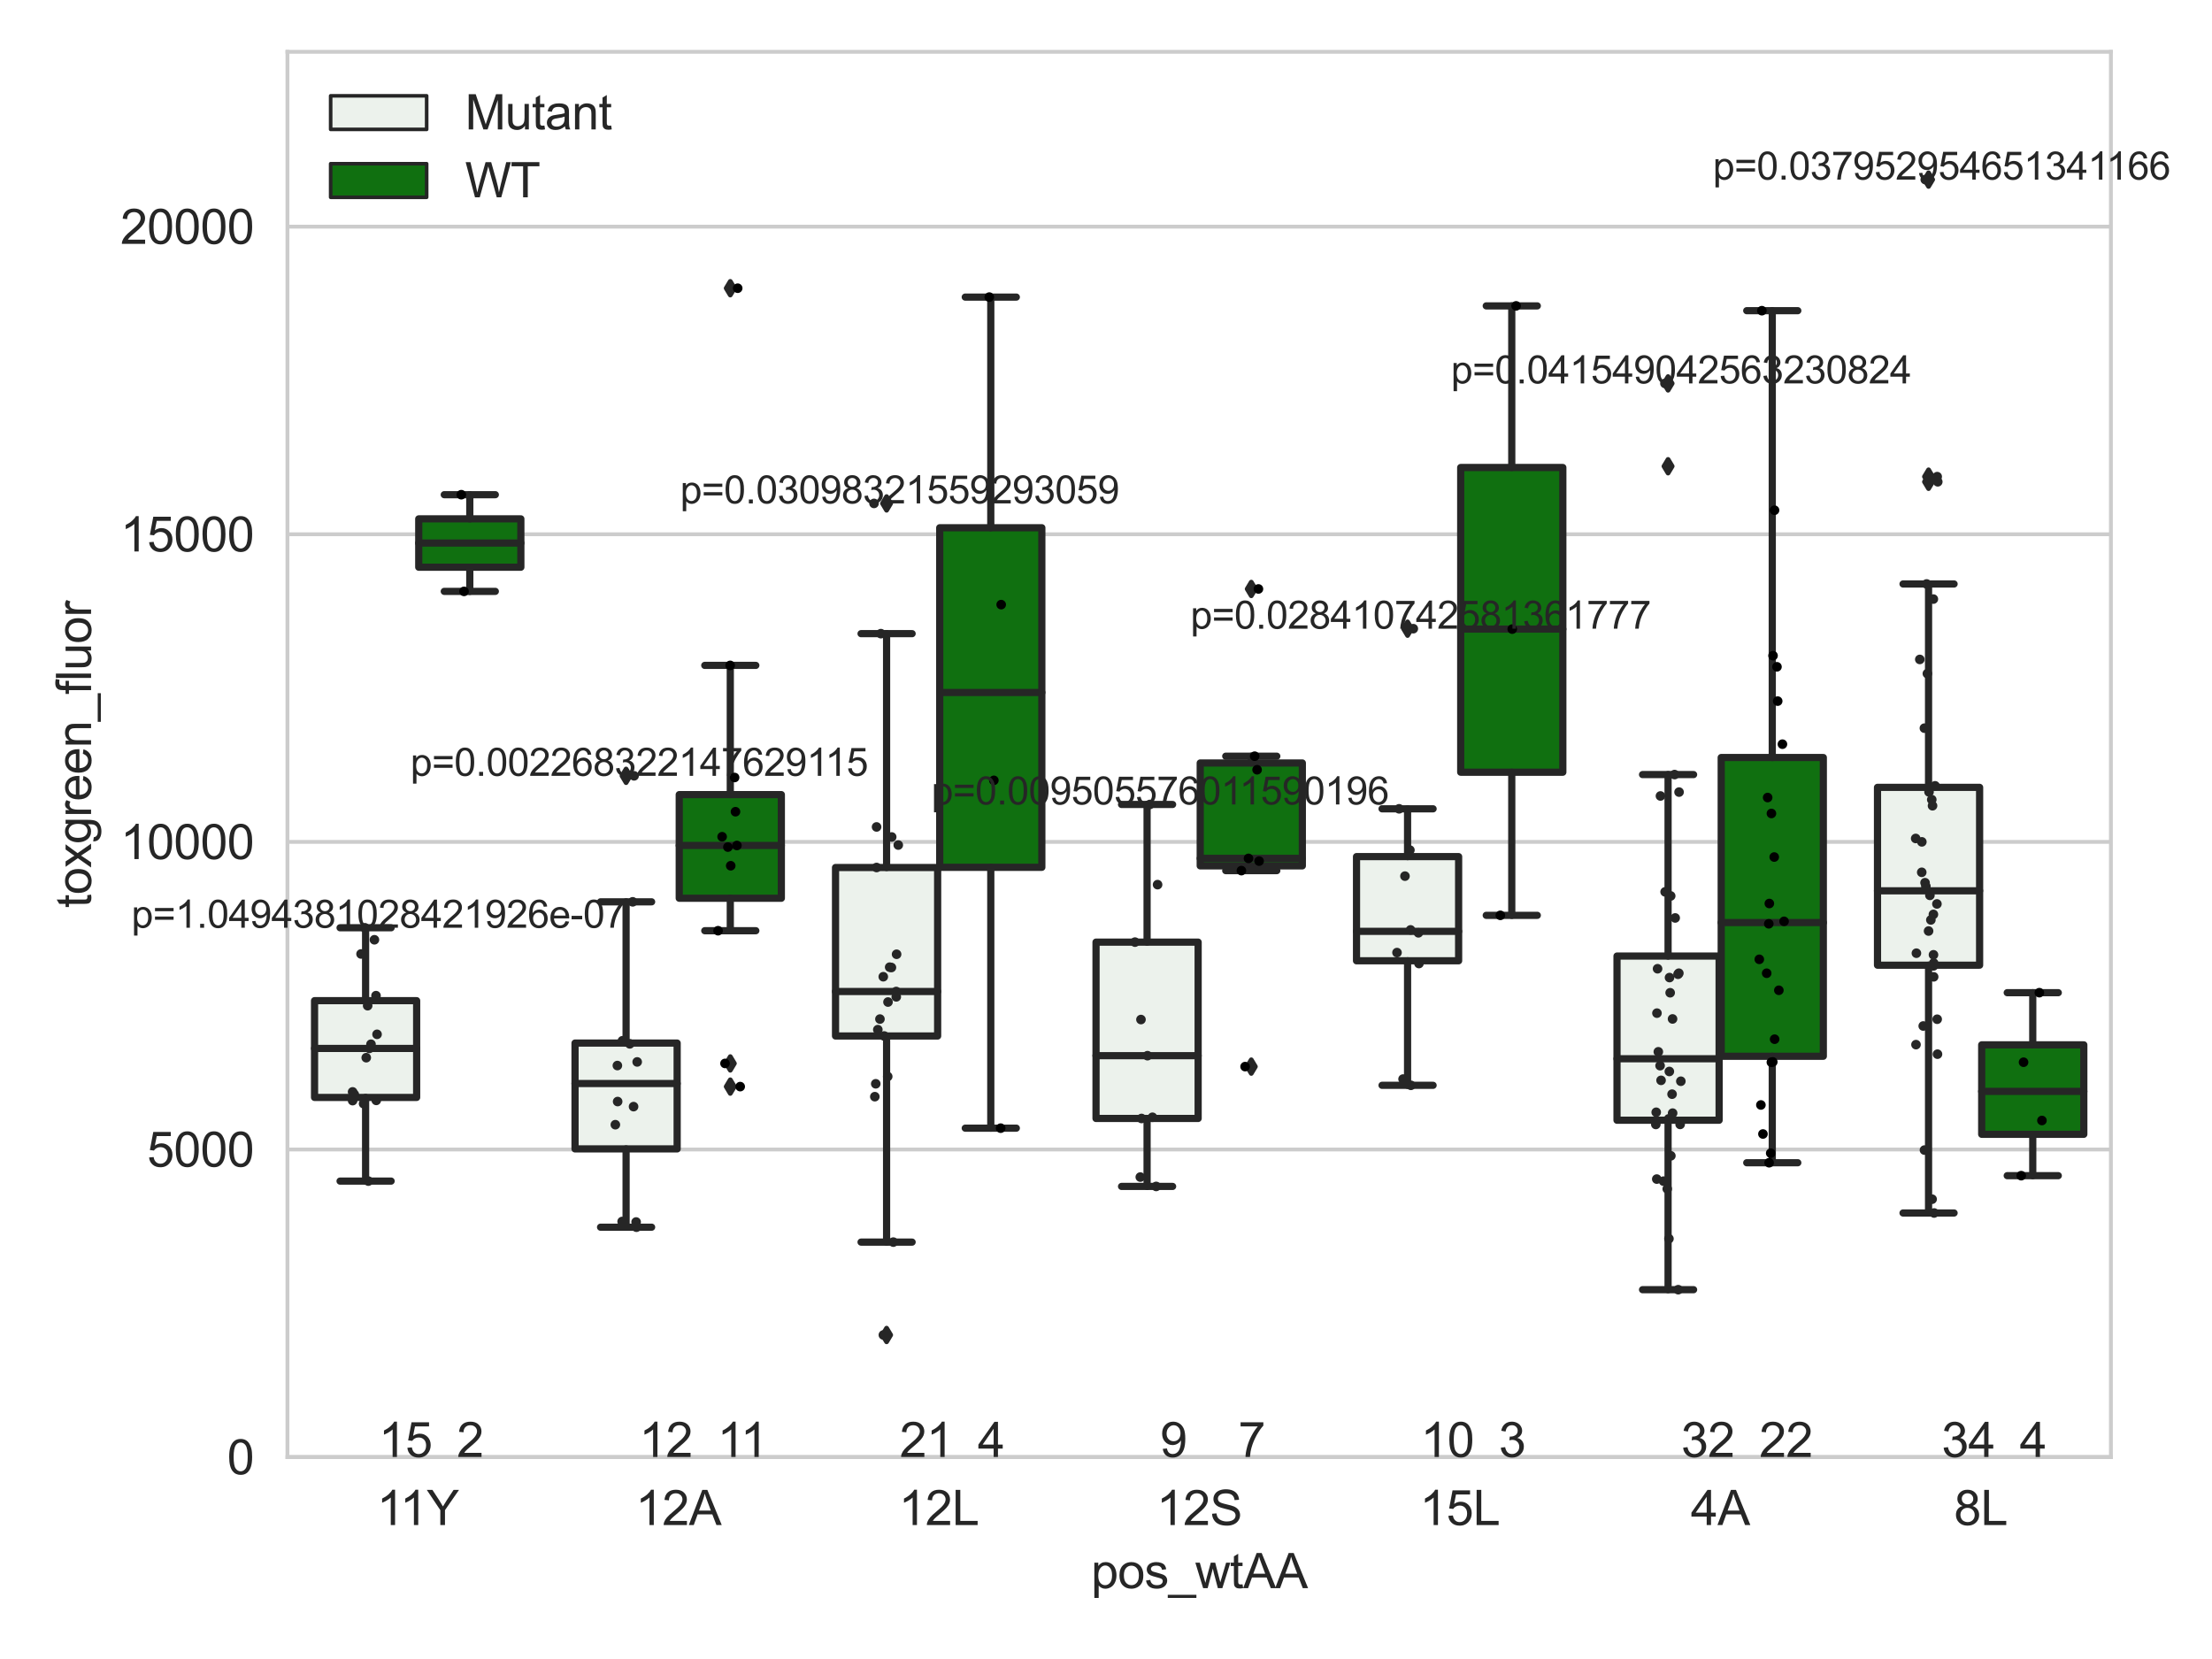 <?xml version="1.0" encoding="utf-8" standalone="no"?>
<!DOCTYPE svg PUBLIC "-//W3C//DTD SVG 1.1//EN"
  "http://www.w3.org/Graphics/SVG/1.1/DTD/svg11.dtd">
<svg xmlns:xlink="http://www.w3.org/1999/xlink" width="460.8pt" height="345.6pt" viewBox="0 0 460.8 345.6" xmlns="http://www.w3.org/2000/svg" version="1.1">
 <defs>
  <style type="text/css">*{stroke-linejoin: round; stroke-linecap: butt}</style>
 </defs>
 <g id="figure_1">
  <g id="patch_1">
   <path d="M 0 345.6 
L 460.8 345.6 
L 460.8 0 
L 0 0 
z
" style="fill: #ffffff"/>
  </g>
  <g id="axes_1">
   <g id="patch_2">
    <path d="M 59.881 303.539 
L 439.74 303.539 
L 439.74 10.8 
L 59.881 10.8 
z
" style="fill: #ffffff"/>
   </g>
   <g id="matplotlib.axis_1">
    <g id="xtick_1">
     <g id="text_1">
      <!-- 11Y -->
      <g style="fill: #262626" transform="translate(78.487 317.697)scale(0.1 -0.1)">
       <defs>
        <path id="ArialMT-31" d="M 2384 0 
L 1822 0 
L 1822 3584 
Q 1619 3391 1289 3197 
Q 959 3003 697 2906 
L 697 3450 
Q 1169 3672 1522 3987 
Q 1875 4303 2022 4600 
L 2384 4600 
L 2384 0 
z
" transform="scale(0.016)"/>
        <path id="ArialMT-59" d="M 1784 0 
L 1784 1941 
L 19 4581 
L 756 4581 
L 1659 3200 
Q 1909 2813 2125 2425 
Q 2331 2784 2625 3234 
L 3513 4581 
L 4219 4581 
L 2391 1941 
L 2391 0 
L 1784 0 
z
" transform="scale(0.016)"/>
       </defs>
       <use xlink:href="#ArialMT-31"/>
       <use xlink:href="#ArialMT-31" x="48.24"/>
       <use xlink:href="#ArialMT-59" x="103.855"/>
      </g>
     </g>
    </g>
    <g id="xtick_2">
     <g id="text_2">
      <!-- 12A -->
      <g style="fill: #262626" transform="translate(132.383 317.697)scale(0.1 -0.1)">
       <defs>
        <path id="ArialMT-32" d="M 3222 541 
L 3222 0 
L 194 0 
Q 188 203 259 391 
Q 375 700 629 1000 
Q 884 1300 1366 1694 
Q 2113 2306 2375 2664 
Q 2638 3022 2638 3341 
Q 2638 3675 2398 3904 
Q 2159 4134 1775 4134 
Q 1369 4134 1125 3890 
Q 881 3647 878 3216 
L 300 3275 
Q 359 3922 746 4261 
Q 1134 4600 1788 4600 
Q 2447 4600 2831 4234 
Q 3216 3869 3216 3328 
Q 3216 3053 3103 2787 
Q 2991 2522 2730 2228 
Q 2469 1934 1863 1422 
Q 1356 997 1212 845 
Q 1069 694 975 541 
L 3222 541 
z
" transform="scale(0.016)"/>
        <path id="ArialMT-41" d="M -9 0 
L 1750 4581 
L 2403 4581 
L 4278 0 
L 3588 0 
L 3053 1388 
L 1138 1388 
L 634 0 
L -9 0 
z
M 1313 1881 
L 2866 1881 
L 2388 3150 
Q 2169 3728 2063 4100 
Q 1975 3659 1816 3225 
L 1313 1881 
z
" transform="scale(0.016)"/>
       </defs>
       <use xlink:href="#ArialMT-31"/>
       <use xlink:href="#ArialMT-32" x="55.615"/>
       <use xlink:href="#ArialMT-41" x="111.23"/>
      </g>
     </g>
    </g>
    <g id="xtick_3">
     <g id="text_3">
      <!-- 12L -->
      <g style="fill: #262626" transform="translate(187.204 317.697)scale(0.1 -0.1)">
       <defs>
        <path id="ArialMT-4c" d="M 469 0 
L 469 4581 
L 1075 4581 
L 1075 541 
L 3331 541 
L 3331 0 
L 469 0 
z
" transform="scale(0.016)"/>
       </defs>
       <use xlink:href="#ArialMT-31"/>
       <use xlink:href="#ArialMT-32" x="55.615"/>
       <use xlink:href="#ArialMT-4c" x="111.23"/>
      </g>
     </g>
    </g>
    <g id="xtick_4">
     <g id="text_4">
      <!-- 12S -->
      <g style="fill: #262626" transform="translate(240.915 317.697)scale(0.1 -0.1)">
       <defs>
        <path id="ArialMT-53" d="M 288 1472 
L 859 1522 
Q 900 1178 1048 958 
Q 1197 738 1509 602 
Q 1822 466 2213 466 
Q 2559 466 2825 569 
Q 3091 672 3220 851 
Q 3350 1031 3350 1244 
Q 3350 1459 3225 1620 
Q 3100 1781 2813 1891 
Q 2628 1963 1997 2114 
Q 1366 2266 1113 2400 
Q 784 2572 623 2826 
Q 463 3081 463 3397 
Q 463 3744 659 4045 
Q 856 4347 1234 4503 
Q 1613 4659 2075 4659 
Q 2584 4659 2973 4495 
Q 3363 4331 3572 4012 
Q 3781 3694 3797 3291 
L 3216 3247 
Q 3169 3681 2898 3903 
Q 2628 4125 2100 4125 
Q 1550 4125 1298 3923 
Q 1047 3722 1047 3438 
Q 1047 3191 1225 3031 
Q 1400 2872 2139 2705 
Q 2878 2538 3153 2413 
Q 3553 2228 3743 1945 
Q 3934 1663 3934 1294 
Q 3934 928 3725 604 
Q 3516 281 3123 101 
Q 2731 -78 2241 -78 
Q 1619 -78 1198 103 
Q 778 284 539 648 
Q 300 1013 288 1472 
z
" transform="scale(0.016)"/>
       </defs>
       <use xlink:href="#ArialMT-31"/>
       <use xlink:href="#ArialMT-32" x="55.615"/>
       <use xlink:href="#ArialMT-53" x="111.23"/>
      </g>
     </g>
    </g>
    <g id="xtick_5">
     <g id="text_5">
      <!-- 15L -->
      <g style="fill: #262626" transform="translate(295.735 317.697)scale(0.1 -0.1)">
       <defs>
        <path id="ArialMT-35" d="M 266 1200 
L 856 1250 
Q 922 819 1161 601 
Q 1400 384 1738 384 
Q 2144 384 2425 690 
Q 2706 997 2706 1503 
Q 2706 1984 2436 2262 
Q 2166 2541 1728 2541 
Q 1456 2541 1237 2417 
Q 1019 2294 894 2097 
L 366 2166 
L 809 4519 
L 3088 4519 
L 3088 3981 
L 1259 3981 
L 1013 2750 
Q 1425 3038 1878 3038 
Q 2478 3038 2890 2622 
Q 3303 2206 3303 1553 
Q 3303 931 2941 478 
Q 2500 -78 1738 -78 
Q 1113 -78 717 272 
Q 322 622 266 1200 
z
" transform="scale(0.016)"/>
       </defs>
       <use xlink:href="#ArialMT-31"/>
       <use xlink:href="#ArialMT-35" x="55.615"/>
       <use xlink:href="#ArialMT-4c" x="111.23"/>
      </g>
     </g>
    </g>
    <g id="xtick_6">
     <g id="text_6">
      <!-- 4A -->
      <g style="fill: #262626" transform="translate(352.226 317.697)scale(0.1 -0.1)">
       <defs>
        <path id="ArialMT-34" d="M 2069 0 
L 2069 1097 
L 81 1097 
L 81 1613 
L 2172 4581 
L 2631 4581 
L 2631 1613 
L 3250 1613 
L 3250 1097 
L 2631 1097 
L 2631 0 
L 2069 0 
z
M 2069 1613 
L 2069 3678 
L 634 1613 
L 2069 1613 
z
" transform="scale(0.016)"/>
       </defs>
       <use xlink:href="#ArialMT-34"/>
       <use xlink:href="#ArialMT-41" x="55.615"/>
      </g>
     </g>
    </g>
    <g id="xtick_7">
     <g id="text_7">
      <!-- 8L -->
      <g style="fill: #262626" transform="translate(407.046 317.697)scale(0.1 -0.1)">
       <defs>
        <path id="ArialMT-38" d="M 1131 2484 
Q 781 2613 612 2850 
Q 444 3088 444 3419 
Q 444 3919 803 4259 
Q 1163 4600 1759 4600 
Q 2359 4600 2725 4251 
Q 3091 3903 3091 3403 
Q 3091 3084 2923 2848 
Q 2756 2613 2416 2484 
Q 2838 2347 3058 2040 
Q 3278 1734 3278 1309 
Q 3278 722 2862 322 
Q 2447 -78 1769 -78 
Q 1091 -78 675 323 
Q 259 725 259 1325 
Q 259 1772 486 2073 
Q 713 2375 1131 2484 
z
M 1019 3438 
Q 1019 3113 1228 2906 
Q 1438 2700 1772 2700 
Q 2097 2700 2305 2904 
Q 2513 3109 2513 3406 
Q 2513 3716 2298 3927 
Q 2084 4138 1766 4138 
Q 1444 4138 1231 3931 
Q 1019 3725 1019 3438 
z
M 838 1322 
Q 838 1081 952 856 
Q 1066 631 1291 507 
Q 1516 384 1775 384 
Q 2178 384 2440 643 
Q 2703 903 2703 1303 
Q 2703 1709 2433 1975 
Q 2163 2241 1756 2241 
Q 1359 2241 1098 1978 
Q 838 1716 838 1322 
z
" transform="scale(0.016)"/>
       </defs>
       <use xlink:href="#ArialMT-38"/>
       <use xlink:href="#ArialMT-4c" x="55.615"/>
      </g>
     </g>
    </g>
    <g id="text_8">
     <!-- pos_wtAA -->
     <g style="fill: #262626" transform="translate(227.299 330.842)scale(0.1 -0.1)">
      <defs>
       <path id="ArialMT-70" d="M 422 -1272 
L 422 3319 
L 934 3319 
L 934 2888 
Q 1116 3141 1344 3267 
Q 1572 3394 1897 3394 
Q 2322 3394 2647 3175 
Q 2972 2956 3137 2557 
Q 3303 2159 3303 1684 
Q 3303 1175 3120 767 
Q 2938 359 2589 142 
Q 2241 -75 1856 -75 
Q 1575 -75 1351 44 
Q 1128 163 984 344 
L 984 -1272 
L 422 -1272 
z
M 931 1641 
Q 931 1000 1190 694 
Q 1450 388 1819 388 
Q 2194 388 2461 705 
Q 2728 1022 2728 1688 
Q 2728 2322 2467 2637 
Q 2206 2953 1844 2953 
Q 1484 2953 1207 2617 
Q 931 2281 931 1641 
z
" transform="scale(0.016)"/>
       <path id="ArialMT-6f" d="M 213 1659 
Q 213 2581 725 3025 
Q 1153 3394 1769 3394 
Q 2453 3394 2887 2945 
Q 3322 2497 3322 1706 
Q 3322 1066 3130 698 
Q 2938 331 2570 128 
Q 2203 -75 1769 -75 
Q 1072 -75 642 372 
Q 213 819 213 1659 
z
M 791 1659 
Q 791 1022 1069 705 
Q 1347 388 1769 388 
Q 2188 388 2466 706 
Q 2744 1025 2744 1678 
Q 2744 2294 2464 2611 
Q 2184 2928 1769 2928 
Q 1347 2928 1069 2612 
Q 791 2297 791 1659 
z
" transform="scale(0.016)"/>
       <path id="ArialMT-73" d="M 197 991 
L 753 1078 
Q 800 744 1014 566 
Q 1228 388 1613 388 
Q 2000 388 2187 545 
Q 2375 703 2375 916 
Q 2375 1106 2209 1216 
Q 2094 1291 1634 1406 
Q 1016 1563 777 1677 
Q 538 1791 414 1992 
Q 291 2194 291 2438 
Q 291 2659 392 2848 
Q 494 3038 669 3163 
Q 800 3259 1026 3326 
Q 1253 3394 1513 3394 
Q 1903 3394 2198 3281 
Q 2494 3169 2634 2976 
Q 2775 2784 2828 2463 
L 2278 2388 
Q 2241 2644 2061 2787 
Q 1881 2931 1553 2931 
Q 1166 2931 1000 2803 
Q 834 2675 834 2503 
Q 834 2394 903 2306 
Q 972 2216 1119 2156 
Q 1203 2125 1616 2013 
Q 2213 1853 2448 1751 
Q 2684 1650 2818 1456 
Q 2953 1263 2953 975 
Q 2953 694 2789 445 
Q 2625 197 2315 61 
Q 2006 -75 1616 -75 
Q 969 -75 630 194 
Q 291 463 197 991 
z
" transform="scale(0.016)"/>
       <path id="ArialMT-5f" d="M -97 -1272 
L -97 -866 
L 3631 -866 
L 3631 -1272 
L -97 -1272 
z
" transform="scale(0.016)"/>
       <path id="ArialMT-77" d="M 1034 0 
L 19 3319 
L 600 3319 
L 1128 1403 
L 1325 691 
Q 1338 744 1497 1375 
L 2025 3319 
L 2603 3319 
L 3100 1394 
L 3266 759 
L 3456 1400 
L 4025 3319 
L 4572 3319 
L 3534 0 
L 2950 0 
L 2422 1988 
L 2294 2553 
L 1622 0 
L 1034 0 
z
" transform="scale(0.016)"/>
       <path id="ArialMT-74" d="M 1650 503 
L 1731 6 
Q 1494 -44 1306 -44 
Q 1000 -44 831 53 
Q 663 150 594 308 
Q 525 466 525 972 
L 525 2881 
L 113 2881 
L 113 3319 
L 525 3319 
L 525 4141 
L 1084 4478 
L 1084 3319 
L 1650 3319 
L 1650 2881 
L 1084 2881 
L 1084 941 
Q 1084 700 1114 631 
Q 1144 563 1211 522 
Q 1278 481 1403 481 
Q 1497 481 1650 503 
z
" transform="scale(0.016)"/>
      </defs>
      <use xlink:href="#ArialMT-70"/>
      <use xlink:href="#ArialMT-6f" x="55.615"/>
      <use xlink:href="#ArialMT-73" x="111.23"/>
      <use xlink:href="#ArialMT-5f" x="161.23"/>
      <use xlink:href="#ArialMT-77" x="216.846"/>
      <use xlink:href="#ArialMT-74" x="289.062"/>
      <use xlink:href="#ArialMT-41" x="316.846"/>
      <use xlink:href="#ArialMT-41" x="383.545"/>
     </g>
    </g>
   </g>
   <g id="matplotlib.axis_2">
    <g id="ytick_1">
     <g id="line2d_1">
      <path d="M 59.881 303.539 
L 439.74 303.539 
" clip-path="url(#p7db951beb1)" style="fill: none; stroke: #cccccc; stroke-width: 0.8; stroke-linecap: round"/>
     </g>
     <g id="text_9">
      <!-- 0 -->
      <g style="fill: #262626" transform="translate(47.32 307.118)scale(0.1 -0.1)">
       <defs>
        <path id="ArialMT-30" d="M 266 2259 
Q 266 3072 433 3567 
Q 600 4063 929 4331 
Q 1259 4600 1759 4600 
Q 2128 4600 2406 4451 
Q 2684 4303 2865 4023 
Q 3047 3744 3150 3342 
Q 3253 2941 3253 2259 
Q 3253 1453 3087 958 
Q 2922 463 2592 192 
Q 2263 -78 1759 -78 
Q 1097 -78 719 397 
Q 266 969 266 2259 
z
M 844 2259 
Q 844 1131 1108 757 
Q 1372 384 1759 384 
Q 2147 384 2411 759 
Q 2675 1134 2675 2259 
Q 2675 3391 2411 3762 
Q 2147 4134 1753 4134 
Q 1366 4134 1134 3806 
Q 844 3388 844 2259 
z
" transform="scale(0.016)"/>
       </defs>
       <use xlink:href="#ArialMT-30"/>
      </g>
     </g>
    </g>
    <g id="ytick_2">
     <g id="line2d_2">
      <path d="M 59.881 239.458 
L 439.74 239.458 
" clip-path="url(#p7db951beb1)" style="fill: none; stroke: #cccccc; stroke-width: 0.8; stroke-linecap: round"/>
     </g>
     <g id="text_10">
      <!-- 5000 -->
      <g style="fill: #262626" transform="translate(30.637 243.037)scale(0.1 -0.1)">
       <use xlink:href="#ArialMT-35"/>
       <use xlink:href="#ArialMT-30" x="55.615"/>
       <use xlink:href="#ArialMT-30" x="111.23"/>
       <use xlink:href="#ArialMT-30" x="166.846"/>
      </g>
     </g>
    </g>
    <g id="ytick_3">
     <g id="line2d_3">
      <path d="M 59.881 175.378 
L 439.74 175.378 
" clip-path="url(#p7db951beb1)" style="fill: none; stroke: #cccccc; stroke-width: 0.8; stroke-linecap: round"/>
     </g>
     <g id="text_11">
      <!-- 10000 -->
      <g style="fill: #262626" transform="translate(25.077 178.957)scale(0.1 -0.1)">
       <use xlink:href="#ArialMT-31"/>
       <use xlink:href="#ArialMT-30" x="55.615"/>
       <use xlink:href="#ArialMT-30" x="111.23"/>
       <use xlink:href="#ArialMT-30" x="166.846"/>
       <use xlink:href="#ArialMT-30" x="222.461"/>
      </g>
     </g>
    </g>
    <g id="ytick_4">
     <g id="line2d_4">
      <path d="M 59.881 111.297 
L 439.74 111.297 
" clip-path="url(#p7db951beb1)" style="fill: none; stroke: #cccccc; stroke-width: 0.8; stroke-linecap: round"/>
     </g>
     <g id="text_12">
      <!-- 15000 -->
      <g style="fill: #262626" transform="translate(25.077 114.876)scale(0.1 -0.1)">
       <use xlink:href="#ArialMT-31"/>
       <use xlink:href="#ArialMT-35" x="55.615"/>
       <use xlink:href="#ArialMT-30" x="111.23"/>
       <use xlink:href="#ArialMT-30" x="166.846"/>
       <use xlink:href="#ArialMT-30" x="222.461"/>
      </g>
     </g>
    </g>
    <g id="ytick_5">
     <g id="line2d_5">
      <path d="M 59.881 47.217 
L 439.74 47.217 
" clip-path="url(#p7db951beb1)" style="fill: none; stroke: #cccccc; stroke-width: 0.8; stroke-linecap: round"/>
     </g>
     <g id="text_13">
      <!-- 20000 -->
      <g style="fill: #262626" transform="translate(25.077 50.796)scale(0.1 -0.1)">
       <use xlink:href="#ArialMT-32"/>
       <use xlink:href="#ArialMT-30" x="55.615"/>
       <use xlink:href="#ArialMT-30" x="111.23"/>
       <use xlink:href="#ArialMT-30" x="166.846"/>
       <use xlink:href="#ArialMT-30" x="222.461"/>
      </g>
     </g>
    </g>
    <g id="text_14">
     <!-- toxgreen_fluor -->
     <g style="fill: #262626" transform="translate(18.972 189.132)rotate(-90)scale(0.1 -0.1)">
      <defs>
       <path id="ArialMT-78" d="M 47 0 
L 1259 1725 
L 138 3319 
L 841 3319 
L 1350 2541 
Q 1494 2319 1581 2169 
Q 1719 2375 1834 2534 
L 2394 3319 
L 3066 3319 
L 1919 1756 
L 3153 0 
L 2463 0 
L 1781 1031 
L 1600 1309 
L 728 0 
L 47 0 
z
" transform="scale(0.016)"/>
       <path id="ArialMT-67" d="M 319 -275 
L 866 -356 
Q 900 -609 1056 -725 
Q 1266 -881 1628 -881 
Q 2019 -881 2231 -725 
Q 2444 -569 2519 -288 
Q 2563 -116 2559 434 
Q 2191 0 1641 0 
Q 956 0 581 494 
Q 206 988 206 1678 
Q 206 2153 378 2554 
Q 550 2956 876 3175 
Q 1203 3394 1644 3394 
Q 2231 3394 2613 2919 
L 2613 3319 
L 3131 3319 
L 3131 450 
Q 3131 -325 2973 -648 
Q 2816 -972 2473 -1159 
Q 2131 -1347 1631 -1347 
Q 1038 -1347 672 -1080 
Q 306 -813 319 -275 
z
M 784 1719 
Q 784 1066 1043 766 
Q 1303 466 1694 466 
Q 2081 466 2343 764 
Q 2606 1063 2606 1700 
Q 2606 2309 2336 2618 
Q 2066 2928 1684 2928 
Q 1309 2928 1046 2623 
Q 784 2319 784 1719 
z
" transform="scale(0.016)"/>
       <path id="ArialMT-72" d="M 416 0 
L 416 3319 
L 922 3319 
L 922 2816 
Q 1116 3169 1280 3281 
Q 1444 3394 1641 3394 
Q 1925 3394 2219 3213 
L 2025 2691 
Q 1819 2813 1613 2813 
Q 1428 2813 1281 2702 
Q 1134 2591 1072 2394 
Q 978 2094 978 1738 
L 978 0 
L 416 0 
z
" transform="scale(0.016)"/>
       <path id="ArialMT-65" d="M 2694 1069 
L 3275 997 
Q 3138 488 2766 206 
Q 2394 -75 1816 -75 
Q 1088 -75 661 373 
Q 234 822 234 1631 
Q 234 2469 665 2931 
Q 1097 3394 1784 3394 
Q 2450 3394 2872 2941 
Q 3294 2488 3294 1666 
Q 3294 1616 3291 1516 
L 816 1516 
Q 847 969 1125 678 
Q 1403 388 1819 388 
Q 2128 388 2347 550 
Q 2566 713 2694 1069 
z
M 847 1978 
L 2700 1978 
Q 2663 2397 2488 2606 
Q 2219 2931 1791 2931 
Q 1403 2931 1139 2672 
Q 875 2413 847 1978 
z
" transform="scale(0.016)"/>
       <path id="ArialMT-6e" d="M 422 0 
L 422 3319 
L 928 3319 
L 928 2847 
Q 1294 3394 1984 3394 
Q 2284 3394 2536 3286 
Q 2788 3178 2913 3003 
Q 3038 2828 3088 2588 
Q 3119 2431 3119 2041 
L 3119 0 
L 2556 0 
L 2556 2019 
Q 2556 2363 2490 2533 
Q 2425 2703 2258 2804 
Q 2091 2906 1866 2906 
Q 1506 2906 1245 2678 
Q 984 2450 984 1813 
L 984 0 
L 422 0 
z
" transform="scale(0.016)"/>
       <path id="ArialMT-66" d="M 556 0 
L 556 2881 
L 59 2881 
L 59 3319 
L 556 3319 
L 556 3672 
Q 556 4006 616 4169 
Q 697 4388 901 4523 
Q 1106 4659 1475 4659 
Q 1713 4659 2000 4603 
L 1916 4113 
Q 1741 4144 1584 4144 
Q 1328 4144 1222 4034 
Q 1116 3925 1116 3625 
L 1116 3319 
L 1763 3319 
L 1763 2881 
L 1116 2881 
L 1116 0 
L 556 0 
z
" transform="scale(0.016)"/>
       <path id="ArialMT-6c" d="M 409 0 
L 409 4581 
L 972 4581 
L 972 0 
L 409 0 
z
" transform="scale(0.016)"/>
       <path id="ArialMT-75" d="M 2597 0 
L 2597 488 
Q 2209 -75 1544 -75 
Q 1250 -75 995 37 
Q 741 150 617 320 
Q 494 491 444 738 
Q 409 903 409 1263 
L 409 3319 
L 972 3319 
L 972 1478 
Q 972 1038 1006 884 
Q 1059 663 1231 536 
Q 1403 409 1656 409 
Q 1909 409 2131 539 
Q 2353 669 2445 892 
Q 2538 1116 2538 1541 
L 2538 3319 
L 3100 3319 
L 3100 0 
L 2597 0 
z
" transform="scale(0.016)"/>
      </defs>
      <use xlink:href="#ArialMT-74"/>
      <use xlink:href="#ArialMT-6f" x="27.783"/>
      <use xlink:href="#ArialMT-78" x="83.398"/>
      <use xlink:href="#ArialMT-67" x="133.398"/>
      <use xlink:href="#ArialMT-72" x="189.014"/>
      <use xlink:href="#ArialMT-65" x="222.314"/>
      <use xlink:href="#ArialMT-65" x="277.93"/>
      <use xlink:href="#ArialMT-6e" x="333.545"/>
      <use xlink:href="#ArialMT-5f" x="389.16"/>
      <use xlink:href="#ArialMT-66" x="444.775"/>
      <use xlink:href="#ArialMT-6c" x="472.559"/>
      <use xlink:href="#ArialMT-75" x="494.775"/>
      <use xlink:href="#ArialMT-6f" x="550.391"/>
      <use xlink:href="#ArialMT-72" x="606.006"/>
     </g>
    </g>
   </g>
   <g id="patch_3">
    <path d="M 65.525 228.613 
L 86.797 228.613 
L 86.797 208.459 
L 65.525 208.459 
L 65.525 228.613 
z
" clip-path="url(#p7db951beb1)" style="fill: #ecf2ec; stroke: #262626; stroke-width: 1.5; stroke-linejoin: miter"/>
   </g>
   <g id="patch_4">
    <path d="M 87.231 118.16 
L 108.503 118.16 
L 108.503 108.089 
L 87.231 108.089 
L 87.231 118.16 
z
" clip-path="url(#p7db951beb1)" style="fill: #107010; stroke: #262626; stroke-width: 1.5; stroke-linejoin: miter"/>
   </g>
   <g id="patch_5">
    <path d="M 119.79 239.336 
L 141.063 239.336 
L 141.063 217.291 
L 119.79 217.291 
L 119.79 239.336 
z
" clip-path="url(#p7db951beb1)" style="fill: #ecf2ec; stroke: #262626; stroke-width: 1.5; stroke-linejoin: miter"/>
   </g>
   <g id="patch_6">
    <path d="M 141.497 187.119 
L 162.769 187.119 
L 162.769 165.532 
L 141.497 165.532 
L 141.497 187.119 
z
" clip-path="url(#p7db951beb1)" style="fill: #107010; stroke: #262626; stroke-width: 1.5; stroke-linejoin: miter"/>
   </g>
   <g id="patch_7">
    <path d="M 174.056 215.817 
L 195.328 215.817 
L 195.328 180.715 
L 174.056 180.715 
L 174.056 215.817 
z
" clip-path="url(#p7db951beb1)" style="fill: #ecf2ec; stroke: #262626; stroke-width: 1.5; stroke-linejoin: miter"/>
   </g>
   <g id="patch_8">
    <path d="M 195.762 180.676 
L 217.034 180.676 
L 217.034 109.938 
L 195.762 109.938 
L 195.762 180.676 
z
" clip-path="url(#p7db951beb1)" style="fill: #107010; stroke: #262626; stroke-width: 1.5; stroke-linejoin: miter"/>
   </g>
   <g id="patch_9">
    <path d="M 228.322 232.997 
L 249.594 232.997 
L 249.594 196.261 
L 228.322 196.261 
L 228.322 232.997 
z
" clip-path="url(#p7db951beb1)" style="fill: #ecf2ec; stroke: #262626; stroke-width: 1.5; stroke-linejoin: miter"/>
   </g>
   <g id="patch_10">
    <path d="M 250.028 180.375 
L 271.3 180.375 
L 271.3 158.942 
L 250.028 158.942 
L 250.028 180.375 
z
" clip-path="url(#p7db951beb1)" style="fill: #107010; stroke: #262626; stroke-width: 1.5; stroke-linejoin: miter"/>
   </g>
   <g id="patch_11">
    <path d="M 282.587 200.151 
L 303.859 200.151 
L 303.859 178.447 
L 282.587 178.447 
L 282.587 200.151 
z
" clip-path="url(#p7db951beb1)" style="fill: #ecf2ec; stroke: #262626; stroke-width: 1.5; stroke-linejoin: miter"/>
   </g>
   <g id="patch_12">
    <path d="M 304.293 160.868 
L 325.565 160.868 
L 325.565 97.388 
L 304.293 97.388 
L 304.293 160.868 
z
" clip-path="url(#p7db951beb1)" style="fill: #107010; stroke: #262626; stroke-width: 1.5; stroke-linejoin: miter"/>
   </g>
   <g id="patch_13">
    <path d="M 336.853 233.366 
L 358.125 233.366 
L 358.125 199.163 
L 336.853 199.163 
L 336.853 233.366 
z
" clip-path="url(#p7db951beb1)" style="fill: #ecf2ec; stroke: #262626; stroke-width: 1.5; stroke-linejoin: miter"/>
   </g>
   <g id="patch_14">
    <path d="M 358.559 220.036 
L 379.831 220.036 
L 379.831 157.805 
L 358.559 157.805 
L 358.559 220.036 
z
" clip-path="url(#p7db951beb1)" style="fill: #107010; stroke: #262626; stroke-width: 1.5; stroke-linejoin: miter"/>
   </g>
   <g id="patch_15">
    <path d="M 391.118 201.066 
L 412.39 201.066 
L 412.39 164.021 
L 391.118 164.021 
L 391.118 201.066 
z
" clip-path="url(#p7db951beb1)" style="fill: #ecf2ec; stroke: #262626; stroke-width: 1.5; stroke-linejoin: miter"/>
   </g>
   <g id="patch_16">
    <path d="M 412.824 236.294 
L 434.096 236.294 
L 434.096 217.66 
L 412.824 217.66 
L 412.824 236.294 
z
" clip-path="url(#p7db951beb1)" style="fill: #107010; stroke: #262626; stroke-width: 1.5; stroke-linejoin: miter"/>
   </g>
   <g id="patch_17">
    <path d="M 87.014 303.539 
L 87.014 303.539 
L 87.014 303.539 
L 87.014 303.539 
z
" clip-path="url(#p7db951beb1)" style="fill: #ecf2ec; stroke: #262626; stroke-width: 0.75; stroke-linejoin: miter"/>
   </g>
   <g id="patch_18">
    <path d="M 87.014 303.539 
L 87.014 303.539 
L 87.014 303.539 
L 87.014 303.539 
z
" clip-path="url(#p7db951beb1)" style="fill: #107010; stroke: #262626; stroke-width: 0.75; stroke-linejoin: miter"/>
   </g>
   <g id="PathCollection_1"/>
   <g id="PathCollection_2"/>
   <g id="line2d_6">
    <path d="M 76.161 228.613 
L 76.161 246.045 
" clip-path="url(#p7db951beb1)" style="fill: none; stroke: #262626; stroke-width: 1.5; stroke-linecap: round"/>
   </g>
   <g id="line2d_7">
    <path d="M 76.161 208.459 
L 76.161 193.271 
" clip-path="url(#p7db951beb1)" style="fill: none; stroke: #262626; stroke-width: 1.5; stroke-linecap: round"/>
   </g>
   <g id="line2d_8">
    <path d="M 70.843 246.045 
L 81.479 246.045 
" clip-path="url(#p7db951beb1)" style="fill: none; stroke: #262626; stroke-width: 1.5; stroke-linecap: round"/>
   </g>
   <g id="line2d_9">
    <path d="M 70.843 193.271 
L 81.479 193.271 
" clip-path="url(#p7db951beb1)" style="fill: none; stroke: #262626; stroke-width: 1.5; stroke-linecap: round"/>
   </g>
   <g id="line2d_10"/>
   <g id="line2d_11">
    <path d="M 97.867 118.16 
L 97.867 123.195 
" clip-path="url(#p7db951beb1)" style="fill: none; stroke: #262626; stroke-width: 1.5; stroke-linecap: round"/>
   </g>
   <g id="line2d_12">
    <path d="M 97.867 108.089 
L 97.867 103.054 
" clip-path="url(#p7db951beb1)" style="fill: none; stroke: #262626; stroke-width: 1.5; stroke-linecap: round"/>
   </g>
   <g id="line2d_13">
    <path d="M 92.549 123.195 
L 103.185 123.195 
" clip-path="url(#p7db951beb1)" style="fill: none; stroke: #262626; stroke-width: 1.5; stroke-linecap: round"/>
   </g>
   <g id="line2d_14">
    <path d="M 92.549 103.054 
L 103.185 103.054 
" clip-path="url(#p7db951beb1)" style="fill: none; stroke: #262626; stroke-width: 1.5; stroke-linecap: round"/>
   </g>
   <g id="line2d_15"/>
   <g id="line2d_16">
    <path d="M 130.426 239.336 
L 130.426 255.647 
" clip-path="url(#p7db951beb1)" style="fill: none; stroke: #262626; stroke-width: 1.5; stroke-linecap: round"/>
   </g>
   <g id="line2d_17">
    <path d="M 130.426 217.291 
L 130.426 187.867 
" clip-path="url(#p7db951beb1)" style="fill: none; stroke: #262626; stroke-width: 1.5; stroke-linecap: round"/>
   </g>
   <g id="line2d_18">
    <path d="M 125.108 255.647 
L 135.744 255.647 
" clip-path="url(#p7db951beb1)" style="fill: none; stroke: #262626; stroke-width: 1.5; stroke-linecap: round"/>
   </g>
   <g id="line2d_19">
    <path d="M 125.108 187.867 
L 135.744 187.867 
" clip-path="url(#p7db951beb1)" style="fill: none; stroke: #262626; stroke-width: 1.5; stroke-linecap: round"/>
   </g>
   <g id="line2d_20">
    <defs>
     <path id="m25d200fd5b" d="M -0 1.414 
L 0.849 0 
L 0 -1.414 
L -0.849 -0 
z
" style="stroke: #262626; stroke-linejoin: miter"/>
    </defs>
    <g clip-path="url(#p7db951beb1)">
     <use xlink:href="#m25d200fd5b" x="130.426" y="161.619" style="fill: #262626; stroke: #262626; stroke-linejoin: miter"/>
    </g>
   </g>
   <g id="line2d_21">
    <path d="M 152.133 187.119 
L 152.133 193.886 
" clip-path="url(#p7db951beb1)" style="fill: none; stroke: #262626; stroke-width: 1.5; stroke-linecap: round"/>
   </g>
   <g id="line2d_22">
    <path d="M 152.133 165.532 
L 152.133 138.612 
" clip-path="url(#p7db951beb1)" style="fill: none; stroke: #262626; stroke-width: 1.5; stroke-linecap: round"/>
   </g>
   <g id="line2d_23">
    <path d="M 146.815 193.886 
L 157.451 193.886 
" clip-path="url(#p7db951beb1)" style="fill: none; stroke: #262626; stroke-width: 1.5; stroke-linecap: round"/>
   </g>
   <g id="line2d_24">
    <path d="M 146.815 138.612 
L 157.451 138.612 
" clip-path="url(#p7db951beb1)" style="fill: none; stroke: #262626; stroke-width: 1.5; stroke-linecap: round"/>
   </g>
   <g id="line2d_25">
    <g clip-path="url(#p7db951beb1)">
     <use xlink:href="#m25d200fd5b" x="152.133" y="226.36" style="fill: #262626; stroke: #262626; stroke-linejoin: miter"/>
     <use xlink:href="#m25d200fd5b" x="152.133" y="221.533" style="fill: #262626; stroke: #262626; stroke-linejoin: miter"/>
     <use xlink:href="#m25d200fd5b" x="152.133" y="60.04" style="fill: #262626; stroke: #262626; stroke-linejoin: miter"/>
    </g>
   </g>
   <g id="line2d_26">
    <path d="M 184.692 215.817 
L 184.692 258.754 
" clip-path="url(#p7db951beb1)" style="fill: none; stroke: #262626; stroke-width: 1.5; stroke-linecap: round"/>
   </g>
   <g id="line2d_27">
    <path d="M 184.692 180.715 
L 184.692 132.002 
" clip-path="url(#p7db951beb1)" style="fill: none; stroke: #262626; stroke-width: 1.5; stroke-linecap: round"/>
   </g>
   <g id="line2d_28">
    <path d="M 179.374 258.754 
L 190.01 258.754 
" clip-path="url(#p7db951beb1)" style="fill: none; stroke: #262626; stroke-width: 1.5; stroke-linecap: round"/>
   </g>
   <g id="line2d_29">
    <path d="M 179.374 132.002 
L 190.01 132.002 
" clip-path="url(#p7db951beb1)" style="fill: none; stroke: #262626; stroke-width: 1.5; stroke-linecap: round"/>
   </g>
   <g id="line2d_30">
    <g clip-path="url(#p7db951beb1)">
     <use xlink:href="#m25d200fd5b" x="184.692" y="278.101" style="fill: #262626; stroke: #262626; stroke-linejoin: miter"/>
     <use xlink:href="#m25d200fd5b" x="184.692" y="104.871" style="fill: #262626; stroke: #262626; stroke-linejoin: miter"/>
    </g>
   </g>
   <g id="line2d_31">
    <path d="M 206.398 180.676 
L 206.398 235.016 
" clip-path="url(#p7db951beb1)" style="fill: none; stroke: #262626; stroke-width: 1.5; stroke-linecap: round"/>
   </g>
   <g id="line2d_32">
    <path d="M 206.398 109.938 
L 206.398 61.89 
" clip-path="url(#p7db951beb1)" style="fill: none; stroke: #262626; stroke-width: 1.5; stroke-linecap: round"/>
   </g>
   <g id="line2d_33">
    <path d="M 201.08 235.016 
L 211.716 235.016 
" clip-path="url(#p7db951beb1)" style="fill: none; stroke: #262626; stroke-width: 1.5; stroke-linecap: round"/>
   </g>
   <g id="line2d_34">
    <path d="M 201.08 61.89 
L 211.716 61.89 
" clip-path="url(#p7db951beb1)" style="fill: none; stroke: #262626; stroke-width: 1.5; stroke-linecap: round"/>
   </g>
   <g id="line2d_35"/>
   <g id="line2d_36">
    <path d="M 238.958 232.997 
L 238.958 247.154 
" clip-path="url(#p7db951beb1)" style="fill: none; stroke: #262626; stroke-width: 1.5; stroke-linecap: round"/>
   </g>
   <g id="line2d_37">
    <path d="M 238.958 196.261 
L 238.958 167.587 
" clip-path="url(#p7db951beb1)" style="fill: none; stroke: #262626; stroke-width: 1.5; stroke-linecap: round"/>
   </g>
   <g id="line2d_38">
    <path d="M 233.64 247.154 
L 244.276 247.154 
" clip-path="url(#p7db951beb1)" style="fill: none; stroke: #262626; stroke-width: 1.5; stroke-linecap: round"/>
   </g>
   <g id="line2d_39">
    <path d="M 233.64 167.587 
L 244.276 167.587 
" clip-path="url(#p7db951beb1)" style="fill: none; stroke: #262626; stroke-width: 1.5; stroke-linecap: round"/>
   </g>
   <g id="line2d_40"/>
   <g id="line2d_41">
    <path d="M 260.664 180.375 
L 260.664 181.367 
" clip-path="url(#p7db951beb1)" style="fill: none; stroke: #262626; stroke-width: 1.5; stroke-linecap: round"/>
   </g>
   <g id="line2d_42">
    <path d="M 260.664 158.942 
L 260.664 157.53 
" clip-path="url(#p7db951beb1)" style="fill: none; stroke: #262626; stroke-width: 1.5; stroke-linecap: round"/>
   </g>
   <g id="line2d_43">
    <path d="M 255.346 181.367 
L 265.982 181.367 
" clip-path="url(#p7db951beb1)" style="fill: none; stroke: #262626; stroke-width: 1.5; stroke-linecap: round"/>
   </g>
   <g id="line2d_44">
    <path d="M 255.346 157.53 
L 265.982 157.53 
" clip-path="url(#p7db951beb1)" style="fill: none; stroke: #262626; stroke-width: 1.5; stroke-linecap: round"/>
   </g>
   <g id="line2d_45">
    <g clip-path="url(#p7db951beb1)">
     <use xlink:href="#m25d200fd5b" x="260.664" y="222.193" style="fill: #262626; stroke: #262626; stroke-linejoin: miter"/>
     <use xlink:href="#m25d200fd5b" x="260.664" y="122.69" style="fill: #262626; stroke: #262626; stroke-linejoin: miter"/>
    </g>
   </g>
   <g id="line2d_46">
    <path d="M 293.223 200.151 
L 293.223 226.091 
" clip-path="url(#p7db951beb1)" style="fill: none; stroke: #262626; stroke-width: 1.5; stroke-linecap: round"/>
   </g>
   <g id="line2d_47">
    <path d="M 293.223 178.447 
L 293.223 168.491 
" clip-path="url(#p7db951beb1)" style="fill: none; stroke: #262626; stroke-width: 1.5; stroke-linecap: round"/>
   </g>
   <g id="line2d_48">
    <path d="M 287.905 226.091 
L 298.541 226.091 
" clip-path="url(#p7db951beb1)" style="fill: none; stroke: #262626; stroke-width: 1.5; stroke-linecap: round"/>
   </g>
   <g id="line2d_49">
    <path d="M 287.905 168.491 
L 298.541 168.491 
" clip-path="url(#p7db951beb1)" style="fill: none; stroke: #262626; stroke-width: 1.5; stroke-linecap: round"/>
   </g>
   <g id="line2d_50">
    <g clip-path="url(#p7db951beb1)">
     <use xlink:href="#m25d200fd5b" x="293.223" y="130.966" style="fill: #262626; stroke: #262626; stroke-linejoin: miter"/>
    </g>
   </g>
   <g id="line2d_51">
    <path d="M 314.929 160.868 
L 314.929 190.681 
" clip-path="url(#p7db951beb1)" style="fill: none; stroke: #262626; stroke-width: 1.5; stroke-linecap: round"/>
   </g>
   <g id="line2d_52">
    <path d="M 314.929 97.388 
L 314.929 63.721 
" clip-path="url(#p7db951beb1)" style="fill: none; stroke: #262626; stroke-width: 1.5; stroke-linecap: round"/>
   </g>
   <g id="line2d_53">
    <path d="M 309.611 190.681 
L 320.247 190.681 
" clip-path="url(#p7db951beb1)" style="fill: none; stroke: #262626; stroke-width: 1.5; stroke-linecap: round"/>
   </g>
   <g id="line2d_54">
    <path d="M 309.611 63.721 
L 320.247 63.721 
" clip-path="url(#p7db951beb1)" style="fill: none; stroke: #262626; stroke-width: 1.5; stroke-linecap: round"/>
   </g>
   <g id="line2d_55"/>
   <g id="line2d_56">
    <path d="M 347.489 233.366 
L 347.489 268.665 
" clip-path="url(#p7db951beb1)" style="fill: none; stroke: #262626; stroke-width: 1.5; stroke-linecap: round"/>
   </g>
   <g id="line2d_57">
    <path d="M 347.489 199.163 
L 347.489 161.358 
" clip-path="url(#p7db951beb1)" style="fill: none; stroke: #262626; stroke-width: 1.5; stroke-linecap: round"/>
   </g>
   <g id="line2d_58">
    <path d="M 342.171 268.665 
L 352.807 268.665 
" clip-path="url(#p7db951beb1)" style="fill: none; stroke: #262626; stroke-width: 1.5; stroke-linecap: round"/>
   </g>
   <g id="line2d_59">
    <path d="M 342.171 161.358 
L 352.807 161.358 
" clip-path="url(#p7db951beb1)" style="fill: none; stroke: #262626; stroke-width: 1.5; stroke-linecap: round"/>
   </g>
   <g id="line2d_60">
    <g clip-path="url(#p7db951beb1)">
     <use xlink:href="#m25d200fd5b" x="347.489" y="79.871" style="fill: #262626; stroke: #262626; stroke-linejoin: miter"/>
     <use xlink:href="#m25d200fd5b" x="347.489" y="97.128" style="fill: #262626; stroke: #262626; stroke-linejoin: miter"/>
    </g>
   </g>
   <g id="line2d_61">
    <path d="M 369.195 220.036 
L 369.195 242.219 
" clip-path="url(#p7db951beb1)" style="fill: none; stroke: #262626; stroke-width: 1.5; stroke-linecap: round"/>
   </g>
   <g id="line2d_62">
    <path d="M 369.195 157.805 
L 369.195 64.721 
" clip-path="url(#p7db951beb1)" style="fill: none; stroke: #262626; stroke-width: 1.5; stroke-linecap: round"/>
   </g>
   <g id="line2d_63">
    <path d="M 363.877 242.219 
L 374.513 242.219 
" clip-path="url(#p7db951beb1)" style="fill: none; stroke: #262626; stroke-width: 1.5; stroke-linecap: round"/>
   </g>
   <g id="line2d_64">
    <path d="M 363.877 64.721 
L 374.513 64.721 
" clip-path="url(#p7db951beb1)" style="fill: none; stroke: #262626; stroke-width: 1.5; stroke-linecap: round"/>
   </g>
   <g id="line2d_65"/>
   <g id="line2d_66">
    <path d="M 401.754 201.066 
L 401.754 252.689 
" clip-path="url(#p7db951beb1)" style="fill: none; stroke: #262626; stroke-width: 1.5; stroke-linecap: round"/>
   </g>
   <g id="line2d_67">
    <path d="M 401.754 164.021 
L 401.754 121.651 
" clip-path="url(#p7db951beb1)" style="fill: none; stroke: #262626; stroke-width: 1.5; stroke-linecap: round"/>
   </g>
   <g id="line2d_68">
    <path d="M 396.436 252.689 
L 407.072 252.689 
" clip-path="url(#p7db951beb1)" style="fill: none; stroke: #262626; stroke-width: 1.5; stroke-linecap: round"/>
   </g>
   <g id="line2d_69">
    <path d="M 396.436 121.651 
L 407.072 121.651 
" clip-path="url(#p7db951beb1)" style="fill: none; stroke: #262626; stroke-width: 1.5; stroke-linecap: round"/>
   </g>
   <g id="line2d_70">
    <g clip-path="url(#p7db951beb1)">
     <use xlink:href="#m25d200fd5b" x="401.754" y="37.413" style="fill: #262626; stroke: #262626; stroke-linejoin: miter"/>
     <use xlink:href="#m25d200fd5b" x="401.754" y="100.365" style="fill: #262626; stroke: #262626; stroke-linejoin: miter"/>
     <use xlink:href="#m25d200fd5b" x="401.754" y="99.292" style="fill: #262626; stroke: #262626; stroke-linejoin: miter"/>
    </g>
   </g>
   <g id="line2d_71">
    <path d="M 423.46 236.294 
L 423.46 244.914 
" clip-path="url(#p7db951beb1)" style="fill: none; stroke: #262626; stroke-width: 1.5; stroke-linecap: round"/>
   </g>
   <g id="line2d_72">
    <path d="M 423.46 217.66 
L 423.46 206.794 
" clip-path="url(#p7db951beb1)" style="fill: none; stroke: #262626; stroke-width: 1.5; stroke-linecap: round"/>
   </g>
   <g id="line2d_73">
    <path d="M 418.142 244.914 
L 428.778 244.914 
" clip-path="url(#p7db951beb1)" style="fill: none; stroke: #262626; stroke-width: 1.5; stroke-linecap: round"/>
   </g>
   <g id="line2d_74">
    <path d="M 418.142 206.794 
L 428.778 206.794 
" clip-path="url(#p7db951beb1)" style="fill: none; stroke: #262626; stroke-width: 1.5; stroke-linecap: round"/>
   </g>
   <g id="line2d_75"/>
   <g id="line2d_76">
    <path d="M 65.525 218.402 
L 86.797 218.402 
" clip-path="url(#p7db951beb1)" style="fill: none; stroke: #262626; stroke-width: 1.5; stroke-linecap: round"/>
   </g>
   <g id="line2d_77">
    <path d="M 87.231 113.124 
L 108.503 113.124 
" clip-path="url(#p7db951beb1)" style="fill: none; stroke: #262626; stroke-width: 1.5; stroke-linecap: round"/>
   </g>
   <g id="line2d_78">
    <path d="M 119.79 225.723 
L 141.063 225.723 
" clip-path="url(#p7db951beb1)" style="fill: none; stroke: #262626; stroke-width: 1.5; stroke-linecap: round"/>
   </g>
   <g id="line2d_79">
    <path d="M 141.497 176.129 
L 162.769 176.129 
" clip-path="url(#p7db951beb1)" style="fill: none; stroke: #262626; stroke-width: 1.5; stroke-linecap: round"/>
   </g>
   <g id="line2d_80">
    <path d="M 174.056 206.549 
L 195.328 206.549 
" clip-path="url(#p7db951beb1)" style="fill: none; stroke: #262626; stroke-width: 1.5; stroke-linecap: round"/>
   </g>
   <g id="line2d_81">
    <path d="M 195.762 144.258 
L 217.034 144.258 
" clip-path="url(#p7db951beb1)" style="fill: none; stroke: #262626; stroke-width: 1.5; stroke-linecap: round"/>
   </g>
   <g id="line2d_82">
    <path d="M 228.322 219.917 
L 249.594 219.917 
" clip-path="url(#p7db951beb1)" style="fill: none; stroke: #262626; stroke-width: 1.5; stroke-linecap: round"/>
   </g>
   <g id="line2d_83">
    <path d="M 250.028 178.821 
L 271.3 178.821 
" clip-path="url(#p7db951beb1)" style="fill: none; stroke: #262626; stroke-width: 1.5; stroke-linecap: round"/>
   </g>
   <g id="line2d_84">
    <path d="M 282.587 194.019 
L 303.859 194.019 
" clip-path="url(#p7db951beb1)" style="fill: none; stroke: #262626; stroke-width: 1.5; stroke-linecap: round"/>
   </g>
   <g id="line2d_85">
    <path d="M 304.293 131.054 
L 325.565 131.054 
" clip-path="url(#p7db951beb1)" style="fill: none; stroke: #262626; stroke-width: 1.5; stroke-linecap: round"/>
   </g>
   <g id="line2d_86">
    <path d="M 336.853 220.553 
L 358.125 220.553 
" clip-path="url(#p7db951beb1)" style="fill: none; stroke: #262626; stroke-width: 1.5; stroke-linecap: round"/>
   </g>
   <g id="line2d_87">
    <path d="M 358.559 192.189 
L 379.831 192.189 
" clip-path="url(#p7db951beb1)" style="fill: none; stroke: #262626; stroke-width: 1.5; stroke-linecap: round"/>
   </g>
   <g id="line2d_88">
    <path d="M 391.118 185.57 
L 412.39 185.57 
" clip-path="url(#p7db951beb1)" style="fill: none; stroke: #262626; stroke-width: 1.5; stroke-linecap: round"/>
   </g>
   <g id="line2d_89">
    <path d="M 412.824 227.352 
L 434.096 227.352 
" clip-path="url(#p7db951beb1)" style="fill: none; stroke: #262626; stroke-width: 1.5; stroke-linecap: round"/>
   </g>
   <g id="patch_19">
    <path d="M 59.881 303.539 
L 59.881 10.8 
" style="fill: none; stroke: #cccccc; stroke-width: 0.8; stroke-linejoin: miter; stroke-linecap: square"/>
   </g>
   <g id="patch_20">
    <path d="M 439.74 303.539 
L 439.74 10.8 
" style="fill: none; stroke: #cccccc; stroke-width: 0.8; stroke-linejoin: miter; stroke-linecap: square"/>
   </g>
   <g id="patch_21">
    <path d="M 59.881 303.539 
L 439.74 303.539 
" style="fill: none; stroke: #cccccc; stroke-width: 0.8; stroke-linejoin: miter; stroke-linecap: square"/>
   </g>
   <g id="patch_22">
    <path d="M 59.881 10.8 
L 439.74 10.8 
" style="fill: none; stroke: #cccccc; stroke-width: 0.8; stroke-linejoin: miter; stroke-linecap: square"/>
   </g>
   <g id="PathCollection_3">
    <defs>
     <path id="C0_0_bda1078a74" d="M 0 1 
C 0.265 1 0.52 0.895 0.707 0.707 
C 0.895 0.52 1 0.265 1 -0 
C 1 -0.265 0.895 -0.52 0.707 -0.707 
C 0.52 -0.895 0.265 -1 0 -1 
C -0.265 -1 -0.52 -0.895 -0.707 -0.707 
C -0.895 -0.52 -1 -0.265 -1 0 
C -1 0.265 -0.895 0.52 -0.707 0.707 
C -0.52 0.895 -0.265 1 0 1 
z
"/>
    </defs>
    <g clip-path="url(#p7db951beb1)">
     <use xlink:href="#C0_0_bda1078a74" x="73.811" y="227.995" style="fill: #262626"/>
    </g>
    <g clip-path="url(#p7db951beb1)">
     <use xlink:href="#C0_0_bda1078a74" x="73.46" y="229.28" style="fill: #262626"/>
    </g>
    <g clip-path="url(#p7db951beb1)">
     <use xlink:href="#C0_0_bda1078a74" x="78.329" y="207.413" style="fill: #262626"/>
    </g>
    <g clip-path="url(#p7db951beb1)">
     <use xlink:href="#C0_0_bda1078a74" x="77.286" y="217.531" style="fill: #262626"/>
    </g>
    <g clip-path="url(#p7db951beb1)">
     <use xlink:href="#C0_0_bda1078a74" x="73.454" y="227.462" style="fill: #262626"/>
    </g>
    <g clip-path="url(#p7db951beb1)">
     <use xlink:href="#C0_0_bda1078a74" x="78.383" y="229.231" style="fill: #262626"/>
    </g>
    <g clip-path="url(#p7db951beb1)">
     <use xlink:href="#C0_0_bda1078a74" x="76.295" y="220.337" style="fill: #262626"/>
    </g>
    <g clip-path="url(#p7db951beb1)">
     <use xlink:href="#C0_0_bda1078a74" x="75.213" y="198.729" style="fill: #262626"/>
    </g>
    <g clip-path="url(#p7db951beb1)">
     <use xlink:href="#C0_0_bda1078a74" x="76.74" y="246.045" style="fill: #262626"/>
    </g>
    <g clip-path="url(#p7db951beb1)">
     <use xlink:href="#C0_0_bda1078a74" x="75.742" y="229.91" style="fill: #262626"/>
    </g>
    <g clip-path="url(#p7db951beb1)">
     <use xlink:href="#C0_0_bda1078a74" x="78.547" y="215.467" style="fill: #262626"/>
    </g>
    <g clip-path="url(#p7db951beb1)">
     <use xlink:href="#C0_0_bda1078a74" x="77.999" y="195.771" style="fill: #262626"/>
    </g>
    <g clip-path="url(#p7db951beb1)">
     <use xlink:href="#C0_0_bda1078a74" x="76.944" y="218.402" style="fill: #262626"/>
    </g>
    <g clip-path="url(#p7db951beb1)">
     <use xlink:href="#C0_0_bda1078a74" x="76.59" y="209.505" style="fill: #262626"/>
    </g>
    <g clip-path="url(#p7db951beb1)">
     <use xlink:href="#C0_0_bda1078a74" x="76.003" y="193.271" style="fill: #262626"/>
    </g>
   </g>
   <g id="PathCollection_4">
    <defs>
     <path id="C1_0_a684e5886f" d="M 0 1 
C 0.265 1 0.52 0.895 0.707 0.707 
C 0.895 0.52 1 0.265 1 -0 
C 1 -0.265 0.895 -0.52 0.707 -0.707 
C 0.52 -0.895 0.265 -1 0 -1 
C -0.265 -1 -0.52 -0.895 -0.707 -0.707 
C -0.895 -0.52 -1 -0.265 -1 0 
C -1 0.265 -0.895 0.52 -0.707 0.707 
C -0.52 0.895 -0.265 1 0 1 
z
"/>
    </defs>
    <g clip-path="url(#p7db951beb1)">
     <use xlink:href="#C1_0_a684e5886f" x="96.1" y="103.054"/>
    </g>
    <g clip-path="url(#p7db951beb1)">
     <use xlink:href="#C1_0_a684e5886f" x="96.669" y="123.195"/>
    </g>
   </g>
   <g id="PathCollection_5">
    <defs>
     <path id="C2_0_e40a47acc3" d="M 0 1 
C 0.265 1 0.52 0.895 0.707 0.707 
C 0.895 0.52 1 0.265 1 -0 
C 1 -0.265 0.895 -0.52 0.707 -0.707 
C 0.52 -0.895 0.265 -1 0 -1 
C -0.265 -1 -0.52 -0.895 -0.707 -0.707 
C -0.895 -0.52 -1 -0.265 -1 0 
C -1 0.265 -0.895 0.52 -0.707 0.707 
C -0.52 0.895 -0.265 1 0 1 
z
"/>
    </defs>
    <g clip-path="url(#p7db951beb1)">
     <use xlink:href="#C2_0_e40a47acc3" x="132.737" y="221.218" style="fill: #262626"/>
    </g>
    <g clip-path="url(#p7db951beb1)">
     <use xlink:href="#C2_0_e40a47acc3" x="132.094" y="161.619" style="fill: #262626"/>
    </g>
    <g clip-path="url(#p7db951beb1)">
     <use xlink:href="#C2_0_e40a47acc3" x="128.667" y="229.473" style="fill: #262626"/>
    </g>
    <g clip-path="url(#p7db951beb1)">
     <use xlink:href="#C2_0_e40a47acc3" x="132.584" y="255.647" style="fill: #262626"/>
    </g>
    <g clip-path="url(#p7db951beb1)">
     <use xlink:href="#C2_0_e40a47acc3" x="128.19" y="234.294" style="fill: #262626"/>
    </g>
    <g clip-path="url(#p7db951beb1)">
     <use xlink:href="#C2_0_e40a47acc3" x="131.983" y="230.53" style="fill: #262626"/>
    </g>
    <g clip-path="url(#p7db951beb1)">
     <use xlink:href="#C2_0_e40a47acc3" x="131.802" y="187.867" style="fill: #262626"/>
    </g>
    <g clip-path="url(#p7db951beb1)">
     <use xlink:href="#C2_0_e40a47acc3" x="129.665" y="216.811" style="fill: #262626"/>
    </g>
    <g clip-path="url(#p7db951beb1)">
     <use xlink:href="#C2_0_e40a47acc3" x="132.517" y="254.566" style="fill: #262626"/>
    </g>
    <g clip-path="url(#p7db951beb1)">
     <use xlink:href="#C2_0_e40a47acc3" x="131.195" y="217.451" style="fill: #262626"/>
    </g>
    <g clip-path="url(#p7db951beb1)">
     <use xlink:href="#C2_0_e40a47acc3" x="128.611" y="221.973" style="fill: #262626"/>
    </g>
    <g clip-path="url(#p7db951beb1)">
     <use xlink:href="#C2_0_e40a47acc3" x="129.602" y="254.464" style="fill: #262626"/>
    </g>
   </g>
   <g id="PathCollection_6">
    <defs>
     <path id="C3_0_76ec9e2dfc" d="M 0 1 
C 0.265 1 0.52 0.895 0.707 0.707 
C 0.895 0.52 1 0.265 1 -0 
C 1 -0.265 0.895 -0.52 0.707 -0.707 
C 0.52 -0.895 0.265 -1 0 -1 
C -0.265 -1 -0.52 -0.895 -0.707 -0.707 
C -0.895 -0.52 -1 -0.265 -1 0 
C -1 0.265 -0.895 0.52 -0.707 0.707 
C -0.52 0.895 -0.265 1 0 1 
z
"/>
    </defs>
    <g clip-path="url(#p7db951beb1)">
     <use xlink:href="#C3_0_76ec9e2dfc" x="152.109" y="138.612"/>
    </g>
    <g clip-path="url(#p7db951beb1)">
     <use xlink:href="#C3_0_76ec9e2dfc" x="149.586" y="193.886"/>
    </g>
    <g clip-path="url(#p7db951beb1)">
     <use xlink:href="#C3_0_76ec9e2dfc" x="153.674" y="60.04"/>
    </g>
    <g clip-path="url(#p7db951beb1)">
     <use xlink:href="#C3_0_76ec9e2dfc" x="150.431" y="174.307"/>
    </g>
    <g clip-path="url(#p7db951beb1)">
     <use xlink:href="#C3_0_76ec9e2dfc" x="153.214" y="169.096"/>
    </g>
    <g clip-path="url(#p7db951beb1)">
     <use xlink:href="#C3_0_76ec9e2dfc" x="152.224" y="180.351"/>
    </g>
    <g clip-path="url(#p7db951beb1)">
     <use xlink:href="#C3_0_76ec9e2dfc" x="154.197" y="226.36"/>
    </g>
    <g clip-path="url(#p7db951beb1)">
     <use xlink:href="#C3_0_76ec9e2dfc" x="151.035" y="221.533"/>
    </g>
    <g clip-path="url(#p7db951beb1)">
     <use xlink:href="#C3_0_76ec9e2dfc" x="153.513" y="176.129"/>
    </g>
    <g clip-path="url(#p7db951beb1)">
     <use xlink:href="#C3_0_76ec9e2dfc" x="151.636" y="176.463"/>
    </g>
    <g clip-path="url(#p7db951beb1)">
     <use xlink:href="#C3_0_76ec9e2dfc" x="153.032" y="161.968"/>
    </g>
   </g>
   <g id="PathCollection_7">
    <defs>
     <path id="C4_0_3f8aab9736" d="M 0 1 
C 0.265 1 0.52 0.895 0.707 0.707 
C 0.895 0.52 1 0.265 1 -0 
C 1 -0.265 0.895 -0.52 0.707 -0.707 
C 0.52 -0.895 0.265 -1 0 -1 
C -0.265 -1 -0.52 -0.895 -0.707 -0.707 
C -0.895 -0.52 -1 -0.265 -1 0 
C -1 0.265 -0.895 0.52 -0.707 0.707 
C -0.52 0.895 -0.265 1 0 1 
z
"/>
    </defs>
    <g clip-path="url(#p7db951beb1)">
     <use xlink:href="#C4_0_3f8aab9736" x="182.606" y="172.266" style="fill: #262626"/>
    </g>
    <g clip-path="url(#p7db951beb1)">
     <use xlink:href="#C4_0_3f8aab9736" x="182.243" y="228.457" style="fill: #262626"/>
    </g>
    <g clip-path="url(#p7db951beb1)">
     <use xlink:href="#C4_0_3f8aab9736" x="185.335" y="201.479" style="fill: #262626"/>
    </g>
    <g clip-path="url(#p7db951beb1)">
     <use xlink:href="#C4_0_3f8aab9736" x="182.074" y="104.871" style="fill: #262626"/>
    </g>
    <g clip-path="url(#p7db951beb1)">
     <use xlink:href="#C4_0_3f8aab9736" x="184.025" y="278.101" style="fill: #262626"/>
    </g>
    <g clip-path="url(#p7db951beb1)">
     <use xlink:href="#C4_0_3f8aab9736" x="184.004" y="203.47" style="fill: #262626"/>
    </g>
    <g clip-path="url(#p7db951beb1)">
     <use xlink:href="#C4_0_3f8aab9736" x="184.987" y="208.743" style="fill: #262626"/>
    </g>
    <g clip-path="url(#p7db951beb1)">
     <use xlink:href="#C4_0_3f8aab9736" x="186.708" y="207.663" style="fill: #262626"/>
    </g>
    <g clip-path="url(#p7db951beb1)">
     <use xlink:href="#C4_0_3f8aab9736" x="183.308" y="212.291" style="fill: #262626"/>
    </g>
    <g clip-path="url(#p7db951beb1)">
     <use xlink:href="#C4_0_3f8aab9736" x="186.093" y="258.754" style="fill: #262626"/>
    </g>
    <g clip-path="url(#p7db951beb1)">
     <use xlink:href="#C4_0_3f8aab9736" x="187.127" y="176.04" style="fill: #262626"/>
    </g>
    <g clip-path="url(#p7db951beb1)">
     <use xlink:href="#C4_0_3f8aab9736" x="186.699" y="206.549" style="fill: #262626"/>
    </g>
    <g clip-path="url(#p7db951beb1)">
     <use xlink:href="#C4_0_3f8aab9736" x="182.609" y="180.715" style="fill: #262626"/>
    </g>
    <g clip-path="url(#p7db951beb1)">
     <use xlink:href="#C4_0_3f8aab9736" x="183.504" y="132.002" style="fill: #262626"/>
    </g>
    <g clip-path="url(#p7db951beb1)">
     <use xlink:href="#C4_0_3f8aab9736" x="185.699" y="201.548" style="fill: #262626"/>
    </g>
    <g clip-path="url(#p7db951beb1)">
     <use xlink:href="#C4_0_3f8aab9736" x="182.436" y="225.774" style="fill: #262626"/>
    </g>
    <g clip-path="url(#p7db951beb1)">
     <use xlink:href="#C4_0_3f8aab9736" x="184.194" y="215.817" style="fill: #262626"/>
    </g>
    <g clip-path="url(#p7db951beb1)">
     <use xlink:href="#C4_0_3f8aab9736" x="182.868" y="214.496" style="fill: #262626"/>
    </g>
    <g clip-path="url(#p7db951beb1)">
     <use xlink:href="#C4_0_3f8aab9736" x="184.928" y="224.259" style="fill: #262626"/>
    </g>
    <g clip-path="url(#p7db951beb1)">
     <use xlink:href="#C4_0_3f8aab9736" x="186.776" y="198.79" style="fill: #262626"/>
    </g>
    <g clip-path="url(#p7db951beb1)">
     <use xlink:href="#C4_0_3f8aab9736" x="185.758" y="174.358" style="fill: #262626"/>
    </g>
   </g>
   <g id="PathCollection_8">
    <defs>
     <path id="C5_0_8436917b03" d="M 0 1 
C 0.265 1 0.52 0.895 0.707 0.707 
C 0.895 0.52 1 0.265 1 -0 
C 1 -0.265 0.895 -0.52 0.707 -0.707 
C 0.52 -0.895 0.265 -1 0 -1 
C -0.265 -1 -0.52 -0.895 -0.707 -0.707 
C -0.895 -0.52 -1 -0.265 -1 0 
C -1 0.265 -0.895 0.52 -0.707 0.707 
C -0.52 0.895 -0.265 1 0 1 
z
"/>
    </defs>
    <g clip-path="url(#p7db951beb1)">
     <use xlink:href="#C5_0_8436917b03" x="208.565" y="125.954"/>
    </g>
    <g clip-path="url(#p7db951beb1)">
     <use xlink:href="#C5_0_8436917b03" x="207.039" y="162.562"/>
    </g>
    <g clip-path="url(#p7db951beb1)">
     <use xlink:href="#C5_0_8436917b03" x="206.086" y="61.89"/>
    </g>
    <g clip-path="url(#p7db951beb1)">
     <use xlink:href="#C5_0_8436917b03" x="208.459" y="235.016"/>
    </g>
   </g>
   <g id="PathCollection_9">
    <defs>
     <path id="C6_0_e413945886" d="M 0 1 
C 0.265 1 0.52 0.895 0.707 0.707 
C 0.895 0.52 1 0.265 1 -0 
C 1 -0.265 0.895 -0.52 0.707 -0.707 
C 0.52 -0.895 0.265 -1 0 -1 
C -0.265 -1 -0.52 -0.895 -0.707 -0.707 
C -0.895 -0.52 -1 -0.265 -1 0 
C -1 0.265 -0.895 0.52 -0.707 0.707 
C -0.52 0.895 -0.265 1 0 1 
z
"/>
    </defs>
    <g clip-path="url(#p7db951beb1)">
     <use xlink:href="#C6_0_e413945886" x="239.043" y="219.917" style="fill: #262626"/>
    </g>
    <g clip-path="url(#p7db951beb1)">
     <use xlink:href="#C6_0_e413945886" x="240.082" y="232.749" style="fill: #262626"/>
    </g>
    <g clip-path="url(#p7db951beb1)">
     <use xlink:href="#C6_0_e413945886" x="237.545" y="245.204" style="fill: #262626"/>
    </g>
    <g clip-path="url(#p7db951beb1)">
     <use xlink:href="#C6_0_e413945886" x="239.524" y="167.587" style="fill: #262626"/>
    </g>
    <g clip-path="url(#p7db951beb1)">
     <use xlink:href="#C6_0_e413945886" x="236.439" y="196.261" style="fill: #262626"/>
    </g>
    <g clip-path="url(#p7db951beb1)">
     <use xlink:href="#C6_0_e413945886" x="237.684" y="212.389" style="fill: #262626"/>
    </g>
    <g clip-path="url(#p7db951beb1)">
     <use xlink:href="#C6_0_e413945886" x="241.145" y="184.287" style="fill: #262626"/>
    </g>
    <g clip-path="url(#p7db951beb1)">
     <use xlink:href="#C6_0_e413945886" x="240.851" y="247.154" style="fill: #262626"/>
    </g>
    <g clip-path="url(#p7db951beb1)">
     <use xlink:href="#C6_0_e413945886" x="237.799" y="232.997" style="fill: #262626"/>
    </g>
   </g>
   <g id="PathCollection_10">
    <defs>
     <path id="C7_0_f0b2ce9592" d="M 0 1 
C 0.265 1 0.52 0.895 0.707 0.707 
C 0.895 0.52 1 0.265 1 -0 
C 1 -0.265 0.895 -0.52 0.707 -0.707 
C 0.52 -0.895 0.265 -1 0 -1 
C -0.265 -1 -0.52 -0.895 -0.707 -0.707 
C -0.895 -0.52 -1 -0.265 -1 0 
C -1 0.265 -0.895 0.52 -0.707 0.707 
C -0.52 0.895 -0.265 1 0 1 
z
"/>
    </defs>
    <g clip-path="url(#p7db951beb1)">
     <use xlink:href="#C7_0_f0b2ce9592" x="261.373" y="157.53"/>
    </g>
    <g clip-path="url(#p7db951beb1)">
     <use xlink:href="#C7_0_f0b2ce9592" x="258.607" y="181.367"/>
    </g>
    <g clip-path="url(#p7db951beb1)">
     <use xlink:href="#C7_0_f0b2ce9592" x="261.876" y="160.355"/>
    </g>
    <g clip-path="url(#p7db951beb1)">
     <use xlink:href="#C7_0_f0b2ce9592" x="259.379" y="222.193"/>
    </g>
    <g clip-path="url(#p7db951beb1)">
     <use xlink:href="#C7_0_f0b2ce9592" x="262.293" y="179.382"/>
    </g>
    <g clip-path="url(#p7db951beb1)">
     <use xlink:href="#C7_0_f0b2ce9592" x="260.086" y="178.821"/>
    </g>
    <g clip-path="url(#p7db951beb1)">
     <use xlink:href="#C7_0_f0b2ce9592" x="262.156" y="122.69"/>
    </g>
   </g>
   <g id="PathCollection_11">
    <defs>
     <path id="C8_0_504a7f6792" d="M 0 1 
C 0.265 1 0.52 0.895 0.707 0.707 
C 0.895 0.52 1 0.265 1 -0 
C 1 -0.265 0.895 -0.52 0.707 -0.707 
C 0.52 -0.895 0.265 -1 0 -1 
C -0.265 -1 -0.52 -0.895 -0.707 -0.707 
C -0.895 -0.52 -1 -0.265 -1 0 
C -1 0.265 -0.895 0.52 -0.707 0.707 
C -0.52 0.895 -0.265 1 0 1 
z
"/>
    </defs>
    <g clip-path="url(#p7db951beb1)">
     <use xlink:href="#C8_0_504a7f6792" x="292.285" y="224.79" style="fill: #262626"/>
    </g>
    <g clip-path="url(#p7db951beb1)">
     <use xlink:href="#C8_0_504a7f6792" x="293.708" y="177.091" style="fill: #262626"/>
    </g>
    <g clip-path="url(#p7db951beb1)">
     <use xlink:href="#C8_0_504a7f6792" x="292.68" y="182.514" style="fill: #262626"/>
    </g>
    <g clip-path="url(#p7db951beb1)">
     <use xlink:href="#C8_0_504a7f6792" x="295.486" y="194.322" style="fill: #262626"/>
    </g>
    <g clip-path="url(#p7db951beb1)">
     <use xlink:href="#C8_0_504a7f6792" x="293.847" y="193.715" style="fill: #262626"/>
    </g>
    <g clip-path="url(#p7db951beb1)">
     <use xlink:href="#C8_0_504a7f6792" x="291.459" y="168.491" style="fill: #262626"/>
    </g>
    <g clip-path="url(#p7db951beb1)">
     <use xlink:href="#C8_0_504a7f6792" x="294.417" y="130.966" style="fill: #262626"/>
    </g>
    <g clip-path="url(#p7db951beb1)">
     <use xlink:href="#C8_0_504a7f6792" x="295.596" y="200.722" style="fill: #262626"/>
    </g>
    <g clip-path="url(#p7db951beb1)">
     <use xlink:href="#C8_0_504a7f6792" x="293.916" y="226.091" style="fill: #262626"/>
    </g>
    <g clip-path="url(#p7db951beb1)">
     <use xlink:href="#C8_0_504a7f6792" x="291.022" y="198.441" style="fill: #262626"/>
    </g>
   </g>
   <g id="PathCollection_12">
    <defs>
     <path id="C9_0_438aec06d8" d="M 0 1 
C 0.265 1 0.52 0.895 0.707 0.707 
C 0.895 0.52 1 0.265 1 -0 
C 1 -0.265 0.895 -0.52 0.707 -0.707 
C 0.52 -0.895 0.265 -1 0 -1 
C -0.265 -1 -0.52 -0.895 -0.707 -0.707 
C -0.895 -0.52 -1 -0.265 -1 0 
C -1 0.265 -0.895 0.52 -0.707 0.707 
C -0.52 0.895 -0.265 1 0 1 
z
"/>
    </defs>
    <g clip-path="url(#p7db951beb1)">
     <use xlink:href="#C9_0_438aec06d8" x="315.83" y="63.721"/>
    </g>
    <g clip-path="url(#p7db951beb1)">
     <use xlink:href="#C9_0_438aec06d8" x="315.025" y="131.054"/>
    </g>
    <g clip-path="url(#p7db951beb1)">
     <use xlink:href="#C9_0_438aec06d8" x="312.552" y="190.681"/>
    </g>
   </g>
   <g id="PathCollection_13">
    <defs>
     <path id="Ca_0_098a31a497" d="M 0 1 
C 0.265 1 0.52 0.895 0.707 0.707 
C 0.895 0.52 1 0.265 1 -0 
C 1 -0.265 0.895 -0.52 0.707 -0.707 
C 0.52 -0.895 0.265 -1 0 -1 
C -0.265 -1 -0.52 -0.895 -0.707 -0.707 
C -0.895 -0.52 -1 -0.265 -1 0 
C -1 0.265 -0.895 0.52 -0.707 0.707 
C -0.52 0.895 -0.265 1 0 1 
z
"/>
    </defs>
    <g clip-path="url(#p7db951beb1)">
     <use xlink:href="#Ca_0_098a31a497" x="345.825" y="221.998" style="fill: #262626"/>
    </g>
    <g clip-path="url(#p7db951beb1)">
     <use xlink:href="#Ca_0_098a31a497" x="348.323" y="227.936" style="fill: #262626"/>
    </g>
    <g clip-path="url(#p7db951beb1)">
     <use xlink:href="#Ca_0_098a31a497" x="345.46" y="219.108" style="fill: #262626"/>
    </g>
    <g clip-path="url(#p7db951beb1)">
     <use xlink:href="#Ca_0_098a31a497" x="347.794" y="203.647" style="fill: #262626"/>
    </g>
    <g clip-path="url(#p7db951beb1)">
     <use xlink:href="#Ca_0_098a31a497" x="350.005" y="234.234" style="fill: #262626"/>
    </g>
    <g clip-path="url(#p7db951beb1)">
     <use xlink:href="#Ca_0_098a31a497" x="348.85" y="161.358" style="fill: #262626"/>
    </g>
    <g clip-path="url(#p7db951beb1)">
     <use xlink:href="#Ca_0_098a31a497" x="349.734" y="202.736" style="fill: #262626"/>
    </g>
    <g clip-path="url(#p7db951beb1)">
     <use xlink:href="#Ca_0_098a31a497" x="345.137" y="245.624" style="fill: #262626"/>
    </g>
    <g clip-path="url(#p7db951beb1)">
     <use xlink:href="#Ca_0_098a31a497" x="349.779" y="165.006" style="fill: #262626"/>
    </g>
    <g clip-path="url(#p7db951beb1)">
     <use xlink:href="#Ca_0_098a31a497" x="345.02" y="231.705" style="fill: #262626"/>
    </g>
    <g clip-path="url(#p7db951beb1)">
     <use xlink:href="#Ca_0_098a31a497" x="346.03" y="225.055" style="fill: #262626"/>
    </g>
    <g clip-path="url(#p7db951beb1)">
     <use xlink:href="#Ca_0_098a31a497" x="348.071" y="240.775" style="fill: #262626"/>
    </g>
    <g clip-path="url(#p7db951beb1)">
     <use xlink:href="#Ca_0_098a31a497" x="344.939" y="234.243" style="fill: #262626"/>
    </g>
    <g clip-path="url(#p7db951beb1)">
     <use xlink:href="#Ca_0_098a31a497" x="346.838" y="79.871" style="fill: #262626"/>
    </g>
    <g clip-path="url(#p7db951beb1)">
     <use xlink:href="#Ca_0_098a31a497" x="346.877" y="185.791" style="fill: #262626"/>
    </g>
    <g clip-path="url(#p7db951beb1)">
     <use xlink:href="#Ca_0_098a31a497" x="348.97" y="191.224" style="fill: #262626"/>
    </g>
    <g clip-path="url(#p7db951beb1)">
     <use xlink:href="#Ca_0_098a31a497" x="347.926" y="206.81" style="fill: #262626"/>
    </g>
    <g clip-path="url(#p7db951beb1)">
     <use xlink:href="#Ca_0_098a31a497" x="349.605" y="268.665" style="fill: #262626"/>
    </g>
    <g clip-path="url(#p7db951beb1)">
     <use xlink:href="#Ca_0_098a31a497" x="346.541" y="246.054" style="fill: #262626"/>
    </g>
    <g clip-path="url(#p7db951beb1)">
     <use xlink:href="#Ca_0_098a31a497" x="347.755" y="223.208" style="fill: #262626"/>
    </g>
    <g clip-path="url(#p7db951beb1)">
     <use xlink:href="#Ca_0_098a31a497" x="349.562" y="202.956" style="fill: #262626"/>
    </g>
    <g clip-path="url(#p7db951beb1)">
     <use xlink:href="#Ca_0_098a31a497" x="348.439" y="231.887" style="fill: #262626"/>
    </g>
    <g clip-path="url(#p7db951beb1)">
     <use xlink:href="#Ca_0_098a31a497" x="347.528" y="97.128" style="fill: #262626"/>
    </g>
    <g clip-path="url(#p7db951beb1)">
     <use xlink:href="#Ca_0_098a31a497" x="348.036" y="186.642" style="fill: #262626"/>
    </g>
    <g clip-path="url(#p7db951beb1)">
     <use xlink:href="#Ca_0_098a31a497" x="348.422" y="212.263" style="fill: #262626"/>
    </g>
    <g clip-path="url(#p7db951beb1)">
     <use xlink:href="#Ca_0_098a31a497" x="350.151" y="225.242" style="fill: #262626"/>
    </g>
    <g clip-path="url(#p7db951beb1)">
     <use xlink:href="#Ca_0_098a31a497" x="345.905" y="165.815" style="fill: #262626"/>
    </g>
    <g clip-path="url(#p7db951beb1)">
     <use xlink:href="#Ca_0_098a31a497" x="347.32" y="247.668" style="fill: #262626"/>
    </g>
    <g clip-path="url(#p7db951beb1)">
     <use xlink:href="#Ca_0_098a31a497" x="347.629" y="233.077" style="fill: #262626"/>
    </g>
    <g clip-path="url(#p7db951beb1)">
     <use xlink:href="#Ca_0_098a31a497" x="345.174" y="211.055" style="fill: #262626"/>
    </g>
    <g clip-path="url(#p7db951beb1)">
     <use xlink:href="#Ca_0_098a31a497" x="345.301" y="201.809" style="fill: #262626"/>
    </g>
    <g clip-path="url(#p7db951beb1)">
     <use xlink:href="#Ca_0_098a31a497" x="347.67" y="258.05" style="fill: #262626"/>
    </g>
   </g>
   <g id="PathCollection_14">
    <defs>
     <path id="Cb_0_b8761cf3ee" d="M 0 1 
C 0.265 1 0.52 0.895 0.707 0.707 
C 0.895 0.52 1 0.265 1 -0 
C 1 -0.265 0.895 -0.52 0.707 -0.707 
C 0.52 -0.895 0.265 -1 0 -1 
C -0.265 -1 -0.52 -0.895 -0.707 -0.707 
C -0.895 -0.52 -1 -0.265 -1 0 
C -1 0.265 -0.895 0.52 -0.707 0.707 
C -0.52 0.895 -0.265 1 0 1 
z
"/>
    </defs>
    <g clip-path="url(#p7db951beb1)">
     <use xlink:href="#Cb_0_b8761cf3ee" x="368.54" y="242.219"/>
    </g>
    <g clip-path="url(#p7db951beb1)">
     <use xlink:href="#Cb_0_b8761cf3ee" x="369.605" y="178.536"/>
    </g>
    <g clip-path="url(#p7db951beb1)">
     <use xlink:href="#Cb_0_b8761cf3ee" x="369.687" y="216.484"/>
    </g>
    <g clip-path="url(#p7db951beb1)">
     <use xlink:href="#Cb_0_b8761cf3ee" x="369.667" y="106.289"/>
    </g>
    <g clip-path="url(#p7db951beb1)">
     <use xlink:href="#Cb_0_b8761cf3ee" x="369.02" y="169.462"/>
    </g>
    <g clip-path="url(#p7db951beb1)">
     <use xlink:href="#Cb_0_b8761cf3ee" x="368.234" y="166.141"/>
    </g>
    <g clip-path="url(#p7db951beb1)">
     <use xlink:href="#Cb_0_b8761cf3ee" x="369.356" y="136.587"/>
    </g>
    <g clip-path="url(#p7db951beb1)">
     <use xlink:href="#Cb_0_b8761cf3ee" x="369.012" y="221.286"/>
    </g>
    <g clip-path="url(#p7db951beb1)">
     <use xlink:href="#Cb_0_b8761cf3ee" x="368.586" y="188.216"/>
    </g>
    <g clip-path="url(#p7db951beb1)">
     <use xlink:href="#Cb_0_b8761cf3ee" x="367.255" y="236.23"/>
    </g>
    <g clip-path="url(#p7db951beb1)">
     <use xlink:href="#Cb_0_b8761cf3ee" x="370.326" y="146.056"/>
    </g>
    <g clip-path="url(#p7db951beb1)">
     <use xlink:href="#Cb_0_b8761cf3ee" x="367.03" y="64.721"/>
    </g>
    <g clip-path="url(#p7db951beb1)">
     <use xlink:href="#Cb_0_b8761cf3ee" x="366.494" y="199.846"/>
    </g>
    <g clip-path="url(#p7db951beb1)">
     <use xlink:href="#Cb_0_b8761cf3ee" x="371.313" y="155.026"/>
    </g>
    <g clip-path="url(#p7db951beb1)">
     <use xlink:href="#Cb_0_b8761cf3ee" x="371.655" y="191.933"/>
    </g>
    <g clip-path="url(#p7db951beb1)">
     <use xlink:href="#Cb_0_b8761cf3ee" x="370.174" y="138.908"/>
    </g>
    <g clip-path="url(#p7db951beb1)">
     <use xlink:href="#Cb_0_b8761cf3ee" x="368.032" y="202.742"/>
    </g>
    <g clip-path="url(#p7db951beb1)">
     <use xlink:href="#Cb_0_b8761cf3ee" x="366.827" y="230.185"/>
    </g>
    <g clip-path="url(#p7db951beb1)">
     <use xlink:href="#Cb_0_b8761cf3ee" x="368.87" y="240.228"/>
    </g>
    <g clip-path="url(#p7db951beb1)">
     <use xlink:href="#Cb_0_b8761cf3ee" x="368.471" y="192.444"/>
    </g>
    <g clip-path="url(#p7db951beb1)">
     <use xlink:href="#Cb_0_b8761cf3ee" x="369.304" y="221.22"/>
    </g>
    <g clip-path="url(#p7db951beb1)">
     <use xlink:href="#Cb_0_b8761cf3ee" x="370.568" y="206.294"/>
    </g>
   </g>
   <g id="PathCollection_15">
    <defs>
     <path id="Cc_0_562d58bfc4" d="M 0 1 
C 0.265 1 0.52 0.895 0.707 0.707 
C 0.895 0.52 1 0.265 1 -0 
C 1 -0.265 0.895 -0.52 0.707 -0.707 
C 0.52 -0.895 0.265 -1 0 -1 
C -0.265 -1 -0.52 -0.895 -0.707 -0.707 
C -0.895 -0.52 -1 -0.265 -1 0 
C -1 0.265 -0.895 0.52 -0.707 0.707 
C -0.52 0.895 -0.265 1 0 1 
z
"/>
    </defs>
    <g clip-path="url(#p7db951beb1)">
     <use xlink:href="#Cc_0_562d58bfc4" x="401.197" y="184.623" style="fill: #262626"/>
    </g>
    <g clip-path="url(#p7db951beb1)">
     <use xlink:href="#Cc_0_562d58bfc4" x="402.78" y="198.901" style="fill: #262626"/>
    </g>
    <g clip-path="url(#p7db951beb1)">
     <use xlink:href="#Cc_0_562d58bfc4" x="400.891" y="151.69" style="fill: #262626"/>
    </g>
    <g clip-path="url(#p7db951beb1)">
     <use xlink:href="#Cc_0_562d58bfc4" x="401.507" y="140.322" style="fill: #262626"/>
    </g>
    <g clip-path="url(#p7db951beb1)">
     <use xlink:href="#Cc_0_562d58bfc4" x="402.779" y="201.212" style="fill: #262626"/>
    </g>
    <g clip-path="url(#p7db951beb1)">
     <use xlink:href="#Cc_0_562d58bfc4" x="402.495" y="249.815" style="fill: #262626"/>
    </g>
    <g clip-path="url(#p7db951beb1)">
     <use xlink:href="#Cc_0_562d58bfc4" x="402.91" y="252.689" style="fill: #262626"/>
    </g>
    <g clip-path="url(#p7db951beb1)">
     <use xlink:href="#Cc_0_562d58bfc4" x="399.138" y="217.615" style="fill: #262626"/>
    </g>
    <g clip-path="url(#p7db951beb1)">
     <use xlink:href="#Cc_0_562d58bfc4" x="401.757" y="193.95" style="fill: #262626"/>
    </g>
    <g clip-path="url(#p7db951beb1)">
     <use xlink:href="#Cc_0_562d58bfc4" x="402.236" y="191.638" style="fill: #262626"/>
    </g>
    <g clip-path="url(#p7db951beb1)">
     <use xlink:href="#Cc_0_562d58bfc4" x="401.071" y="37.413" style="fill: #262626"/>
    </g>
    <g clip-path="url(#p7db951beb1)">
     <use xlink:href="#Cc_0_562d58bfc4" x="401.024" y="183.884" style="fill: #262626"/>
    </g>
    <g clip-path="url(#p7db951beb1)">
     <use xlink:href="#Cc_0_562d58bfc4" x="401.36" y="121.651" style="fill: #262626"/>
    </g>
    <g clip-path="url(#p7db951beb1)">
     <use xlink:href="#Cc_0_562d58bfc4" x="402.826" y="200.629" style="fill: #262626"/>
    </g>
    <g clip-path="url(#p7db951beb1)">
     <use xlink:href="#Cc_0_562d58bfc4" x="402.423" y="166.578" style="fill: #262626"/>
    </g>
    <g clip-path="url(#p7db951beb1)">
     <use xlink:href="#Cc_0_562d58bfc4" x="402.764" y="190.484" style="fill: #262626"/>
    </g>
    <g clip-path="url(#p7db951beb1)">
     <use xlink:href="#Cc_0_562d58bfc4" x="403.672" y="100.365" style="fill: #262626"/>
    </g>
    <g clip-path="url(#p7db951beb1)">
     <use xlink:href="#Cc_0_562d58bfc4" x="402.752" y="124.799" style="fill: #262626"/>
    </g>
    <g clip-path="url(#p7db951beb1)">
     <use xlink:href="#Cc_0_562d58bfc4" x="400.355" y="175.375" style="fill: #262626"/>
    </g>
    <g clip-path="url(#p7db951beb1)">
     <use xlink:href="#Cc_0_562d58bfc4" x="403.496" y="188.305" style="fill: #262626"/>
    </g>
    <g clip-path="url(#p7db951beb1)">
     <use xlink:href="#Cc_0_562d58bfc4" x="401.852" y="164.976" style="fill: #262626"/>
    </g>
    <g clip-path="url(#p7db951beb1)">
     <use xlink:href="#Cc_0_562d58bfc4" x="400.904" y="239.579" style="fill: #262626"/>
    </g>
    <g clip-path="url(#p7db951beb1)">
     <use xlink:href="#Cc_0_562d58bfc4" x="399.223" y="198.568" style="fill: #262626"/>
    </g>
    <g clip-path="url(#p7db951beb1)">
     <use xlink:href="#Cc_0_562d58bfc4" x="403.614" y="219.602" style="fill: #262626"/>
    </g>
    <g clip-path="url(#p7db951beb1)">
     <use xlink:href="#Cc_0_562d58bfc4" x="400.646" y="213.733" style="fill: #262626"/>
    </g>
    <g clip-path="url(#p7db951beb1)">
     <use xlink:href="#Cc_0_562d58bfc4" x="399.93" y="137.372" style="fill: #262626"/>
    </g>
    <g clip-path="url(#p7db951beb1)">
     <use xlink:href="#Cc_0_562d58bfc4" x="403.113" y="163.703" style="fill: #262626"/>
    </g>
    <g clip-path="url(#p7db951beb1)">
     <use xlink:href="#Cc_0_562d58bfc4" x="402.817" y="203.493" style="fill: #262626"/>
    </g>
    <g clip-path="url(#p7db951beb1)">
     <use xlink:href="#Cc_0_562d58bfc4" x="400.332" y="181.718" style="fill: #262626"/>
    </g>
    <g clip-path="url(#p7db951beb1)">
     <use xlink:href="#Cc_0_562d58bfc4" x="402.582" y="167.852" style="fill: #262626"/>
    </g>
    <g clip-path="url(#p7db951beb1)">
     <use xlink:href="#Cc_0_562d58bfc4" x="403.552" y="99.292" style="fill: #262626"/>
    </g>
    <g clip-path="url(#p7db951beb1)">
     <use xlink:href="#Cc_0_562d58bfc4" x="403.549" y="212.324" style="fill: #262626"/>
    </g>
    <g clip-path="url(#p7db951beb1)">
     <use xlink:href="#Cc_0_562d58bfc4" x="399.074" y="174.667" style="fill: #262626"/>
    </g>
    <g clip-path="url(#p7db951beb1)">
     <use xlink:href="#Cc_0_562d58bfc4" x="402.034" y="186.517" style="fill: #262626"/>
    </g>
   </g>
   <g id="PathCollection_16">
    <defs>
     <path id="Cd_0_193f217525" d="M 0 1 
C 0.265 1 0.52 0.895 0.707 0.707 
C 0.895 0.52 1 0.265 1 -0 
C 1 -0.265 0.895 -0.52 0.707 -0.707 
C 0.52 -0.895 0.265 -1 0 -1 
C -0.265 -1 -0.52 -0.895 -0.707 -0.707 
C -0.895 -0.52 -1 -0.265 -1 0 
C -1 0.265 -0.895 0.52 -0.707 0.707 
C -0.52 0.895 -0.265 1 0 1 
z
"/>
    </defs>
    <g clip-path="url(#p7db951beb1)">
     <use xlink:href="#Cd_0_193f217525" x="421.544" y="221.282"/>
    </g>
    <g clip-path="url(#p7db951beb1)">
     <use xlink:href="#Cd_0_193f217525" x="425.373" y="233.421"/>
    </g>
    <g clip-path="url(#p7db951beb1)">
     <use xlink:href="#Cd_0_193f217525" x="421.059" y="244.914"/>
    </g>
    <g clip-path="url(#p7db951beb1)">
     <use xlink:href="#Cd_0_193f217525" x="424.836" y="206.794"/>
    </g>
   </g>
   <g id="text_15">
    <!-- 15 -->
    <g style="fill: #262626" transform="translate(78.874 303.518)scale(0.1 -0.1)">
     <use xlink:href="#ArialMT-31"/>
     <use xlink:href="#ArialMT-35" x="55.615"/>
    </g>
   </g>
   <g id="text_16">
    <!-- p=1.0494381028421926e-07 -->
    <g style="fill: #262626" transform="translate(27.383 193.27)scale(0.08 -0.08)">
     <defs>
      <path id="ArialMT-3d" d="M 3381 2694 
L 356 2694 
L 356 3219 
L 3381 3219 
L 3381 2694 
z
M 3381 1303 
L 356 1303 
L 356 1828 
L 3381 1828 
L 3381 1303 
z
" transform="scale(0.016)"/>
      <path id="ArialMT-2e" d="M 581 0 
L 581 641 
L 1222 641 
L 1222 0 
L 581 0 
z
" transform="scale(0.016)"/>
      <path id="ArialMT-39" d="M 350 1059 
L 891 1109 
Q 959 728 1153 556 
Q 1347 384 1650 384 
Q 1909 384 2104 503 
Q 2300 622 2425 820 
Q 2550 1019 2634 1356 
Q 2719 1694 2719 2044 
Q 2719 2081 2716 2156 
Q 2547 1888 2255 1720 
Q 1963 1553 1622 1553 
Q 1053 1553 659 1965 
Q 266 2378 266 3053 
Q 266 3750 677 4175 
Q 1088 4600 1706 4600 
Q 2153 4600 2523 4359 
Q 2894 4119 3086 3673 
Q 3278 3228 3278 2384 
Q 3278 1506 3087 986 
Q 2897 466 2520 194 
Q 2144 -78 1638 -78 
Q 1100 -78 759 220 
Q 419 519 350 1059 
z
M 2653 3081 
Q 2653 3566 2395 3850 
Q 2138 4134 1775 4134 
Q 1400 4134 1122 3828 
Q 844 3522 844 3034 
Q 844 2597 1108 2323 
Q 1372 2050 1759 2050 
Q 2150 2050 2401 2323 
Q 2653 2597 2653 3081 
z
" transform="scale(0.016)"/>
      <path id="ArialMT-33" d="M 269 1209 
L 831 1284 
Q 928 806 1161 595 
Q 1394 384 1728 384 
Q 2125 384 2398 659 
Q 2672 934 2672 1341 
Q 2672 1728 2419 1979 
Q 2166 2231 1775 2231 
Q 1616 2231 1378 2169 
L 1441 2663 
Q 1497 2656 1531 2656 
Q 1891 2656 2178 2843 
Q 2466 3031 2466 3422 
Q 2466 3731 2256 3934 
Q 2047 4138 1716 4138 
Q 1388 4138 1169 3931 
Q 950 3725 888 3313 
L 325 3413 
Q 428 3978 793 4289 
Q 1159 4600 1703 4600 
Q 2078 4600 2393 4439 
Q 2709 4278 2876 4000 
Q 3044 3722 3044 3409 
Q 3044 3113 2884 2869 
Q 2725 2625 2413 2481 
Q 2819 2388 3044 2092 
Q 3269 1797 3269 1353 
Q 3269 753 2831 336 
Q 2394 -81 1725 -81 
Q 1122 -81 723 278 
Q 325 638 269 1209 
z
" transform="scale(0.016)"/>
      <path id="ArialMT-36" d="M 3184 3459 
L 2625 3416 
Q 2550 3747 2413 3897 
Q 2184 4138 1850 4138 
Q 1581 4138 1378 3988 
Q 1113 3794 959 3422 
Q 806 3050 800 2363 
Q 1003 2672 1297 2822 
Q 1591 2972 1913 2972 
Q 2475 2972 2870 2558 
Q 3266 2144 3266 1488 
Q 3266 1056 3080 686 
Q 2894 316 2569 119 
Q 2244 -78 1831 -78 
Q 1128 -78 684 439 
Q 241 956 241 2144 
Q 241 3472 731 4075 
Q 1159 4600 1884 4600 
Q 2425 4600 2770 4297 
Q 3116 3994 3184 3459 
z
M 888 1484 
Q 888 1194 1011 928 
Q 1134 663 1356 523 
Q 1578 384 1822 384 
Q 2178 384 2434 671 
Q 2691 959 2691 1453 
Q 2691 1928 2437 2201 
Q 2184 2475 1800 2475 
Q 1419 2475 1153 2201 
Q 888 1928 888 1484 
z
" transform="scale(0.016)"/>
      <path id="ArialMT-2d" d="M 203 1375 
L 203 1941 
L 1931 1941 
L 1931 1375 
L 203 1375 
z
" transform="scale(0.016)"/>
      <path id="ArialMT-37" d="M 303 3981 
L 303 4522 
L 3269 4522 
L 3269 4084 
Q 2831 3619 2401 2847 
Q 1972 2075 1738 1259 
Q 1569 684 1522 0 
L 944 0 
Q 953 541 1156 1306 
Q 1359 2072 1739 2783 
Q 2119 3494 2547 3981 
L 303 3981 
z
" transform="scale(0.016)"/>
     </defs>
     <use xlink:href="#ArialMT-70"/>
     <use xlink:href="#ArialMT-3d" x="55.615"/>
     <use xlink:href="#ArialMT-31" x="114.014"/>
     <use xlink:href="#ArialMT-2e" x="169.629"/>
     <use xlink:href="#ArialMT-30" x="197.412"/>
     <use xlink:href="#ArialMT-34" x="253.027"/>
     <use xlink:href="#ArialMT-39" x="308.643"/>
     <use xlink:href="#ArialMT-34" x="364.258"/>
     <use xlink:href="#ArialMT-33" x="419.873"/>
     <use xlink:href="#ArialMT-38" x="475.488"/>
     <use xlink:href="#ArialMT-31" x="531.104"/>
     <use xlink:href="#ArialMT-30" x="586.719"/>
     <use xlink:href="#ArialMT-32" x="642.334"/>
     <use xlink:href="#ArialMT-38" x="697.949"/>
     <use xlink:href="#ArialMT-34" x="753.564"/>
     <use xlink:href="#ArialMT-32" x="809.18"/>
     <use xlink:href="#ArialMT-31" x="864.795"/>
     <use xlink:href="#ArialMT-39" x="920.41"/>
     <use xlink:href="#ArialMT-32" x="976.025"/>
     <use xlink:href="#ArialMT-36" x="1031.641"/>
     <use xlink:href="#ArialMT-65" x="1087.256"/>
     <use xlink:href="#ArialMT-2d" x="1142.871"/>
     <use xlink:href="#ArialMT-30" x="1176.172"/>
     <use xlink:href="#ArialMT-37" x="1231.787"/>
    </g>
   </g>
   <g id="text_17">
    <!-- 2 -->
    <g style="fill: #262626" transform="translate(95.154 303.518)scale(0.1 -0.1)">
     <use xlink:href="#ArialMT-32"/>
    </g>
   </g>
   <g id="text_18">
    <!-- 12 -->
    <g style="fill: #262626" transform="translate(133.14 303.518)scale(0.1 -0.1)">
     <use xlink:href="#ArialMT-31"/>
     <use xlink:href="#ArialMT-32" x="55.615"/>
    </g>
   </g>
   <g id="text_19">
    <!-- p=0.002268322147629115 -->
    <g style="fill: #262626" transform="translate(85.5 161.619)scale(0.08 -0.08)">
     <use xlink:href="#ArialMT-70"/>
     <use xlink:href="#ArialMT-3d" x="55.615"/>
     <use xlink:href="#ArialMT-30" x="114.014"/>
     <use xlink:href="#ArialMT-2e" x="169.629"/>
     <use xlink:href="#ArialMT-30" x="197.412"/>
     <use xlink:href="#ArialMT-30" x="253.027"/>
     <use xlink:href="#ArialMT-32" x="308.643"/>
     <use xlink:href="#ArialMT-32" x="364.258"/>
     <use xlink:href="#ArialMT-36" x="419.873"/>
     <use xlink:href="#ArialMT-38" x="475.488"/>
     <use xlink:href="#ArialMT-33" x="531.104"/>
     <use xlink:href="#ArialMT-32" x="586.719"/>
     <use xlink:href="#ArialMT-32" x="642.334"/>
     <use xlink:href="#ArialMT-31" x="697.949"/>
     <use xlink:href="#ArialMT-34" x="753.564"/>
     <use xlink:href="#ArialMT-37" x="809.18"/>
     <use xlink:href="#ArialMT-36" x="864.795"/>
     <use xlink:href="#ArialMT-32" x="920.41"/>
     <use xlink:href="#ArialMT-39" x="976.025"/>
     <use xlink:href="#ArialMT-31" x="1031.641"/>
     <use xlink:href="#ArialMT-31" x="1079.881"/>
     <use xlink:href="#ArialMT-35" x="1135.496"/>
    </g>
   </g>
   <g id="text_20">
    <!-- 11 -->
    <g style="fill: #262626" transform="translate(149.419 303.518)scale(0.1 -0.1)">
     <use xlink:href="#ArialMT-31"/>
     <use xlink:href="#ArialMT-31" x="48.24"/>
    </g>
   </g>
   <g id="text_21">
    <!-- 21 -->
    <g style="fill: #262626" transform="translate(187.405 303.518)scale(0.1 -0.1)">
     <use xlink:href="#ArialMT-32"/>
     <use xlink:href="#ArialMT-31" x="55.615"/>
    </g>
   </g>
   <g id="text_22">
    <!-- p=0.03098321559293059 -->
    <g style="fill: #262626" transform="translate(141.695 104.871)scale(0.08 -0.08)">
     <use xlink:href="#ArialMT-70"/>
     <use xlink:href="#ArialMT-3d" x="55.615"/>
     <use xlink:href="#ArialMT-30" x="114.014"/>
     <use xlink:href="#ArialMT-2e" x="169.629"/>
     <use xlink:href="#ArialMT-30" x="197.412"/>
     <use xlink:href="#ArialMT-33" x="253.027"/>
     <use xlink:href="#ArialMT-30" x="308.643"/>
     <use xlink:href="#ArialMT-39" x="364.258"/>
     <use xlink:href="#ArialMT-38" x="419.873"/>
     <use xlink:href="#ArialMT-33" x="475.488"/>
     <use xlink:href="#ArialMT-32" x="531.104"/>
     <use xlink:href="#ArialMT-31" x="586.719"/>
     <use xlink:href="#ArialMT-35" x="642.334"/>
     <use xlink:href="#ArialMT-35" x="697.949"/>
     <use xlink:href="#ArialMT-39" x="753.564"/>
     <use xlink:href="#ArialMT-32" x="809.18"/>
     <use xlink:href="#ArialMT-39" x="864.795"/>
     <use xlink:href="#ArialMT-33" x="920.41"/>
     <use xlink:href="#ArialMT-30" x="976.025"/>
     <use xlink:href="#ArialMT-35" x="1031.641"/>
     <use xlink:href="#ArialMT-39" x="1087.256"/>
    </g>
   </g>
   <g id="text_23">
    <!-- 4 -->
    <g style="fill: #262626" transform="translate(203.685 303.518)scale(0.1 -0.1)">
     <use xlink:href="#ArialMT-34"/>
    </g>
   </g>
   <g id="text_24">
    <!-- 9 -->
    <g style="fill: #262626" transform="translate(241.671 303.518)scale(0.1 -0.1)">
     <use xlink:href="#ArialMT-39"/>
    </g>
   </g>
   <g id="text_25">
    <!-- p=0.009505576011590196 -->
    <g style="fill: #262626" transform="translate(194.031 167.587)scale(0.08 -0.08)">
     <use xlink:href="#ArialMT-70"/>
     <use xlink:href="#ArialMT-3d" x="55.615"/>
     <use xlink:href="#ArialMT-30" x="114.014"/>
     <use xlink:href="#ArialMT-2e" x="169.629"/>
     <use xlink:href="#ArialMT-30" x="197.412"/>
     <use xlink:href="#ArialMT-30" x="253.027"/>
     <use xlink:href="#ArialMT-39" x="308.643"/>
     <use xlink:href="#ArialMT-35" x="364.258"/>
     <use xlink:href="#ArialMT-30" x="419.873"/>
     <use xlink:href="#ArialMT-35" x="475.488"/>
     <use xlink:href="#ArialMT-35" x="531.104"/>
     <use xlink:href="#ArialMT-37" x="586.719"/>
     <use xlink:href="#ArialMT-36" x="642.334"/>
     <use xlink:href="#ArialMT-30" x="697.949"/>
     <use xlink:href="#ArialMT-31" x="753.564"/>
     <use xlink:href="#ArialMT-31" x="801.805"/>
     <use xlink:href="#ArialMT-35" x="857.42"/>
     <use xlink:href="#ArialMT-39" x="913.035"/>
     <use xlink:href="#ArialMT-30" x="968.65"/>
     <use xlink:href="#ArialMT-31" x="1024.266"/>
     <use xlink:href="#ArialMT-39" x="1079.881"/>
     <use xlink:href="#ArialMT-36" x="1135.496"/>
    </g>
   </g>
   <g id="text_26">
    <!-- 7 -->
    <g style="fill: #262626" transform="translate(257.95 303.518)scale(0.1 -0.1)">
     <use xlink:href="#ArialMT-37"/>
    </g>
   </g>
   <g id="text_27">
    <!-- 10 -->
    <g style="fill: #262626" transform="translate(295.936 303.518)scale(0.1 -0.1)">
     <use xlink:href="#ArialMT-31"/>
     <use xlink:href="#ArialMT-30" x="55.615"/>
    </g>
   </g>
   <g id="text_28">
    <!-- p=0.028410742581361777 -->
    <g style="fill: #262626" transform="translate(248.001 130.965)scale(0.08 -0.08)">
     <use xlink:href="#ArialMT-70"/>
     <use xlink:href="#ArialMT-3d" x="55.615"/>
     <use xlink:href="#ArialMT-30" x="114.014"/>
     <use xlink:href="#ArialMT-2e" x="169.629"/>
     <use xlink:href="#ArialMT-30" x="197.412"/>
     <use xlink:href="#ArialMT-32" x="253.027"/>
     <use xlink:href="#ArialMT-38" x="308.643"/>
     <use xlink:href="#ArialMT-34" x="364.258"/>
     <use xlink:href="#ArialMT-31" x="419.873"/>
     <use xlink:href="#ArialMT-30" x="475.488"/>
     <use xlink:href="#ArialMT-37" x="531.104"/>
     <use xlink:href="#ArialMT-34" x="586.719"/>
     <use xlink:href="#ArialMT-32" x="642.334"/>
     <use xlink:href="#ArialMT-35" x="697.949"/>
     <use xlink:href="#ArialMT-38" x="753.564"/>
     <use xlink:href="#ArialMT-31" x="809.18"/>
     <use xlink:href="#ArialMT-33" x="864.795"/>
     <use xlink:href="#ArialMT-36" x="920.41"/>
     <use xlink:href="#ArialMT-31" x="976.025"/>
     <use xlink:href="#ArialMT-37" x="1031.641"/>
     <use xlink:href="#ArialMT-37" x="1087.256"/>
     <use xlink:href="#ArialMT-37" x="1142.871"/>
    </g>
   </g>
   <g id="text_29">
    <!-- 3 -->
    <g style="fill: #262626" transform="translate(312.216 303.518)scale(0.1 -0.1)">
     <use xlink:href="#ArialMT-33"/>
    </g>
   </g>
   <g id="text_30">
    <!-- 32 -->
    <g style="fill: #262626" transform="translate(350.202 303.518)scale(0.1 -0.1)">
     <use xlink:href="#ArialMT-33"/>
     <use xlink:href="#ArialMT-32" x="55.615"/>
    </g>
   </g>
   <g id="text_31">
    <!-- p=0.041549042563230824 -->
    <g style="fill: #262626" transform="translate(302.267 79.87)scale(0.08 -0.08)">
     <use xlink:href="#ArialMT-70"/>
     <use xlink:href="#ArialMT-3d" x="55.615"/>
     <use xlink:href="#ArialMT-30" x="114.014"/>
     <use xlink:href="#ArialMT-2e" x="169.629"/>
     <use xlink:href="#ArialMT-30" x="197.412"/>
     <use xlink:href="#ArialMT-34" x="253.027"/>
     <use xlink:href="#ArialMT-31" x="308.643"/>
     <use xlink:href="#ArialMT-35" x="364.258"/>
     <use xlink:href="#ArialMT-34" x="419.873"/>
     <use xlink:href="#ArialMT-39" x="475.488"/>
     <use xlink:href="#ArialMT-30" x="531.104"/>
     <use xlink:href="#ArialMT-34" x="586.719"/>
     <use xlink:href="#ArialMT-32" x="642.334"/>
     <use xlink:href="#ArialMT-35" x="697.949"/>
     <use xlink:href="#ArialMT-36" x="753.564"/>
     <use xlink:href="#ArialMT-33" x="809.18"/>
     <use xlink:href="#ArialMT-32" x="864.795"/>
     <use xlink:href="#ArialMT-33" x="920.41"/>
     <use xlink:href="#ArialMT-30" x="976.025"/>
     <use xlink:href="#ArialMT-38" x="1031.641"/>
     <use xlink:href="#ArialMT-32" x="1087.256"/>
     <use xlink:href="#ArialMT-34" x="1142.871"/>
    </g>
   </g>
   <g id="text_32">
    <!-- 22 -->
    <g style="fill: #262626" transform="translate(366.482 303.518)scale(0.1 -0.1)">
     <use xlink:href="#ArialMT-32"/>
     <use xlink:href="#ArialMT-32" x="55.615"/>
    </g>
   </g>
   <g id="text_33">
    <!-- 34 -->
    <g style="fill: #262626" transform="translate(404.467 303.518)scale(0.1 -0.1)">
     <use xlink:href="#ArialMT-33"/>
     <use xlink:href="#ArialMT-34" x="55.615"/>
    </g>
   </g>
   <g id="text_34">
    <!-- p=0.037952954651341166 -->
    <g style="fill: #262626" transform="translate(356.827 37.412)scale(0.08 -0.08)">
     <use xlink:href="#ArialMT-70"/>
     <use xlink:href="#ArialMT-3d" x="55.615"/>
     <use xlink:href="#ArialMT-30" x="114.014"/>
     <use xlink:href="#ArialMT-2e" x="169.629"/>
     <use xlink:href="#ArialMT-30" x="197.412"/>
     <use xlink:href="#ArialMT-33" x="253.027"/>
     <use xlink:href="#ArialMT-37" x="308.643"/>
     <use xlink:href="#ArialMT-39" x="364.258"/>
     <use xlink:href="#ArialMT-35" x="419.873"/>
     <use xlink:href="#ArialMT-32" x="475.488"/>
     <use xlink:href="#ArialMT-39" x="531.104"/>
     <use xlink:href="#ArialMT-35" x="586.719"/>
     <use xlink:href="#ArialMT-34" x="642.334"/>
     <use xlink:href="#ArialMT-36" x="697.949"/>
     <use xlink:href="#ArialMT-35" x="753.564"/>
     <use xlink:href="#ArialMT-31" x="809.18"/>
     <use xlink:href="#ArialMT-33" x="864.795"/>
     <use xlink:href="#ArialMT-34" x="920.41"/>
     <use xlink:href="#ArialMT-31" x="976.025"/>
     <use xlink:href="#ArialMT-31" x="1024.266"/>
     <use xlink:href="#ArialMT-36" x="1079.881"/>
     <use xlink:href="#ArialMT-36" x="1135.496"/>
    </g>
   </g>
   <g id="text_35">
    <!-- 4 -->
    <g style="fill: #262626" transform="translate(420.747 303.518)scale(0.1 -0.1)">
     <use xlink:href="#ArialMT-34"/>
    </g>
   </g>
   <g id="legend_1">
    <g id="patch_23">
     <path d="M 68.881 26.958 
L 88.881 26.958 
L 88.881 19.958 
L 68.881 19.958 
z
" style="fill: #ecf2ec; stroke: #262626; stroke-width: 0.75; stroke-linejoin: miter"/>
    </g>
    <g id="text_36">
     <!-- Mutant -->
     <g style="fill: #262626" transform="translate(96.881 26.958)scale(0.1 -0.1)">
      <defs>
       <path id="ArialMT-4d" d="M 475 0 
L 475 4581 
L 1388 4581 
L 2472 1338 
Q 2622 884 2691 659 
Q 2769 909 2934 1394 
L 4031 4581 
L 4847 4581 
L 4847 0 
L 4263 0 
L 4263 3834 
L 2931 0 
L 2384 0 
L 1059 3900 
L 1059 0 
L 475 0 
z
" transform="scale(0.016)"/>
       <path id="ArialMT-61" d="M 2588 409 
Q 2275 144 1986 34 
Q 1697 -75 1366 -75 
Q 819 -75 525 192 
Q 231 459 231 875 
Q 231 1119 342 1320 
Q 453 1522 633 1644 
Q 813 1766 1038 1828 
Q 1203 1872 1538 1913 
Q 2219 1994 2541 2106 
Q 2544 2222 2544 2253 
Q 2544 2597 2384 2738 
Q 2169 2928 1744 2928 
Q 1347 2928 1158 2789 
Q 969 2650 878 2297 
L 328 2372 
Q 403 2725 575 2942 
Q 747 3159 1072 3276 
Q 1397 3394 1825 3394 
Q 2250 3394 2515 3294 
Q 2781 3194 2906 3042 
Q 3031 2891 3081 2659 
Q 3109 2516 3109 2141 
L 3109 1391 
Q 3109 606 3145 398 
Q 3181 191 3288 0 
L 2700 0 
Q 2613 175 2588 409 
z
M 2541 1666 
Q 2234 1541 1622 1453 
Q 1275 1403 1131 1340 
Q 988 1278 909 1158 
Q 831 1038 831 891 
Q 831 666 1001 516 
Q 1172 366 1500 366 
Q 1825 366 2078 508 
Q 2331 650 2450 897 
Q 2541 1088 2541 1459 
L 2541 1666 
z
" transform="scale(0.016)"/>
      </defs>
      <use xlink:href="#ArialMT-4d"/>
      <use xlink:href="#ArialMT-75" x="83.301"/>
      <use xlink:href="#ArialMT-74" x="138.916"/>
      <use xlink:href="#ArialMT-61" x="166.699"/>
      <use xlink:href="#ArialMT-6e" x="222.314"/>
      <use xlink:href="#ArialMT-74" x="277.93"/>
     </g>
    </g>
    <g id="patch_24">
     <path d="M 68.881 41.103 
L 88.881 41.103 
L 88.881 34.103 
L 68.881 34.103 
z
" style="fill: #107010; stroke: #262626; stroke-width: 0.75; stroke-linejoin: miter"/>
    </g>
    <g id="text_37">
     <!-- WT -->
     <g style="fill: #262626" transform="translate(96.881 41.103)scale(0.1 -0.1)">
      <defs>
       <path id="ArialMT-57" d="M 1294 0 
L 78 4581 
L 700 4581 
L 1397 1578 
Q 1509 1106 1591 641 
Q 1766 1375 1797 1488 
L 2669 4581 
L 3400 4581 
L 4056 2263 
Q 4303 1400 4413 641 
Q 4500 1075 4641 1638 
L 5359 4581 
L 5969 4581 
L 4713 0 
L 4128 0 
L 3163 3491 
Q 3041 3928 3019 4028 
Q 2947 3713 2884 3491 
L 1913 0 
L 1294 0 
z
" transform="scale(0.016)"/>
       <path id="ArialMT-54" d="M 1659 0 
L 1659 4041 
L 150 4041 
L 150 4581 
L 3781 4581 
L 3781 4041 
L 2266 4041 
L 2266 0 
L 1659 0 
z
" transform="scale(0.016)"/>
      </defs>
      <use xlink:href="#ArialMT-57"/>
      <use xlink:href="#ArialMT-54" x="94.385"/>
     </g>
    </g>
   </g>
  </g>
 </g>
 <defs>
  <clipPath id="p7db951beb1">
   <rect x="59.881" y="10.8" width="379.859" height="292.739"/>
  </clipPath>
 </defs>
</svg>
